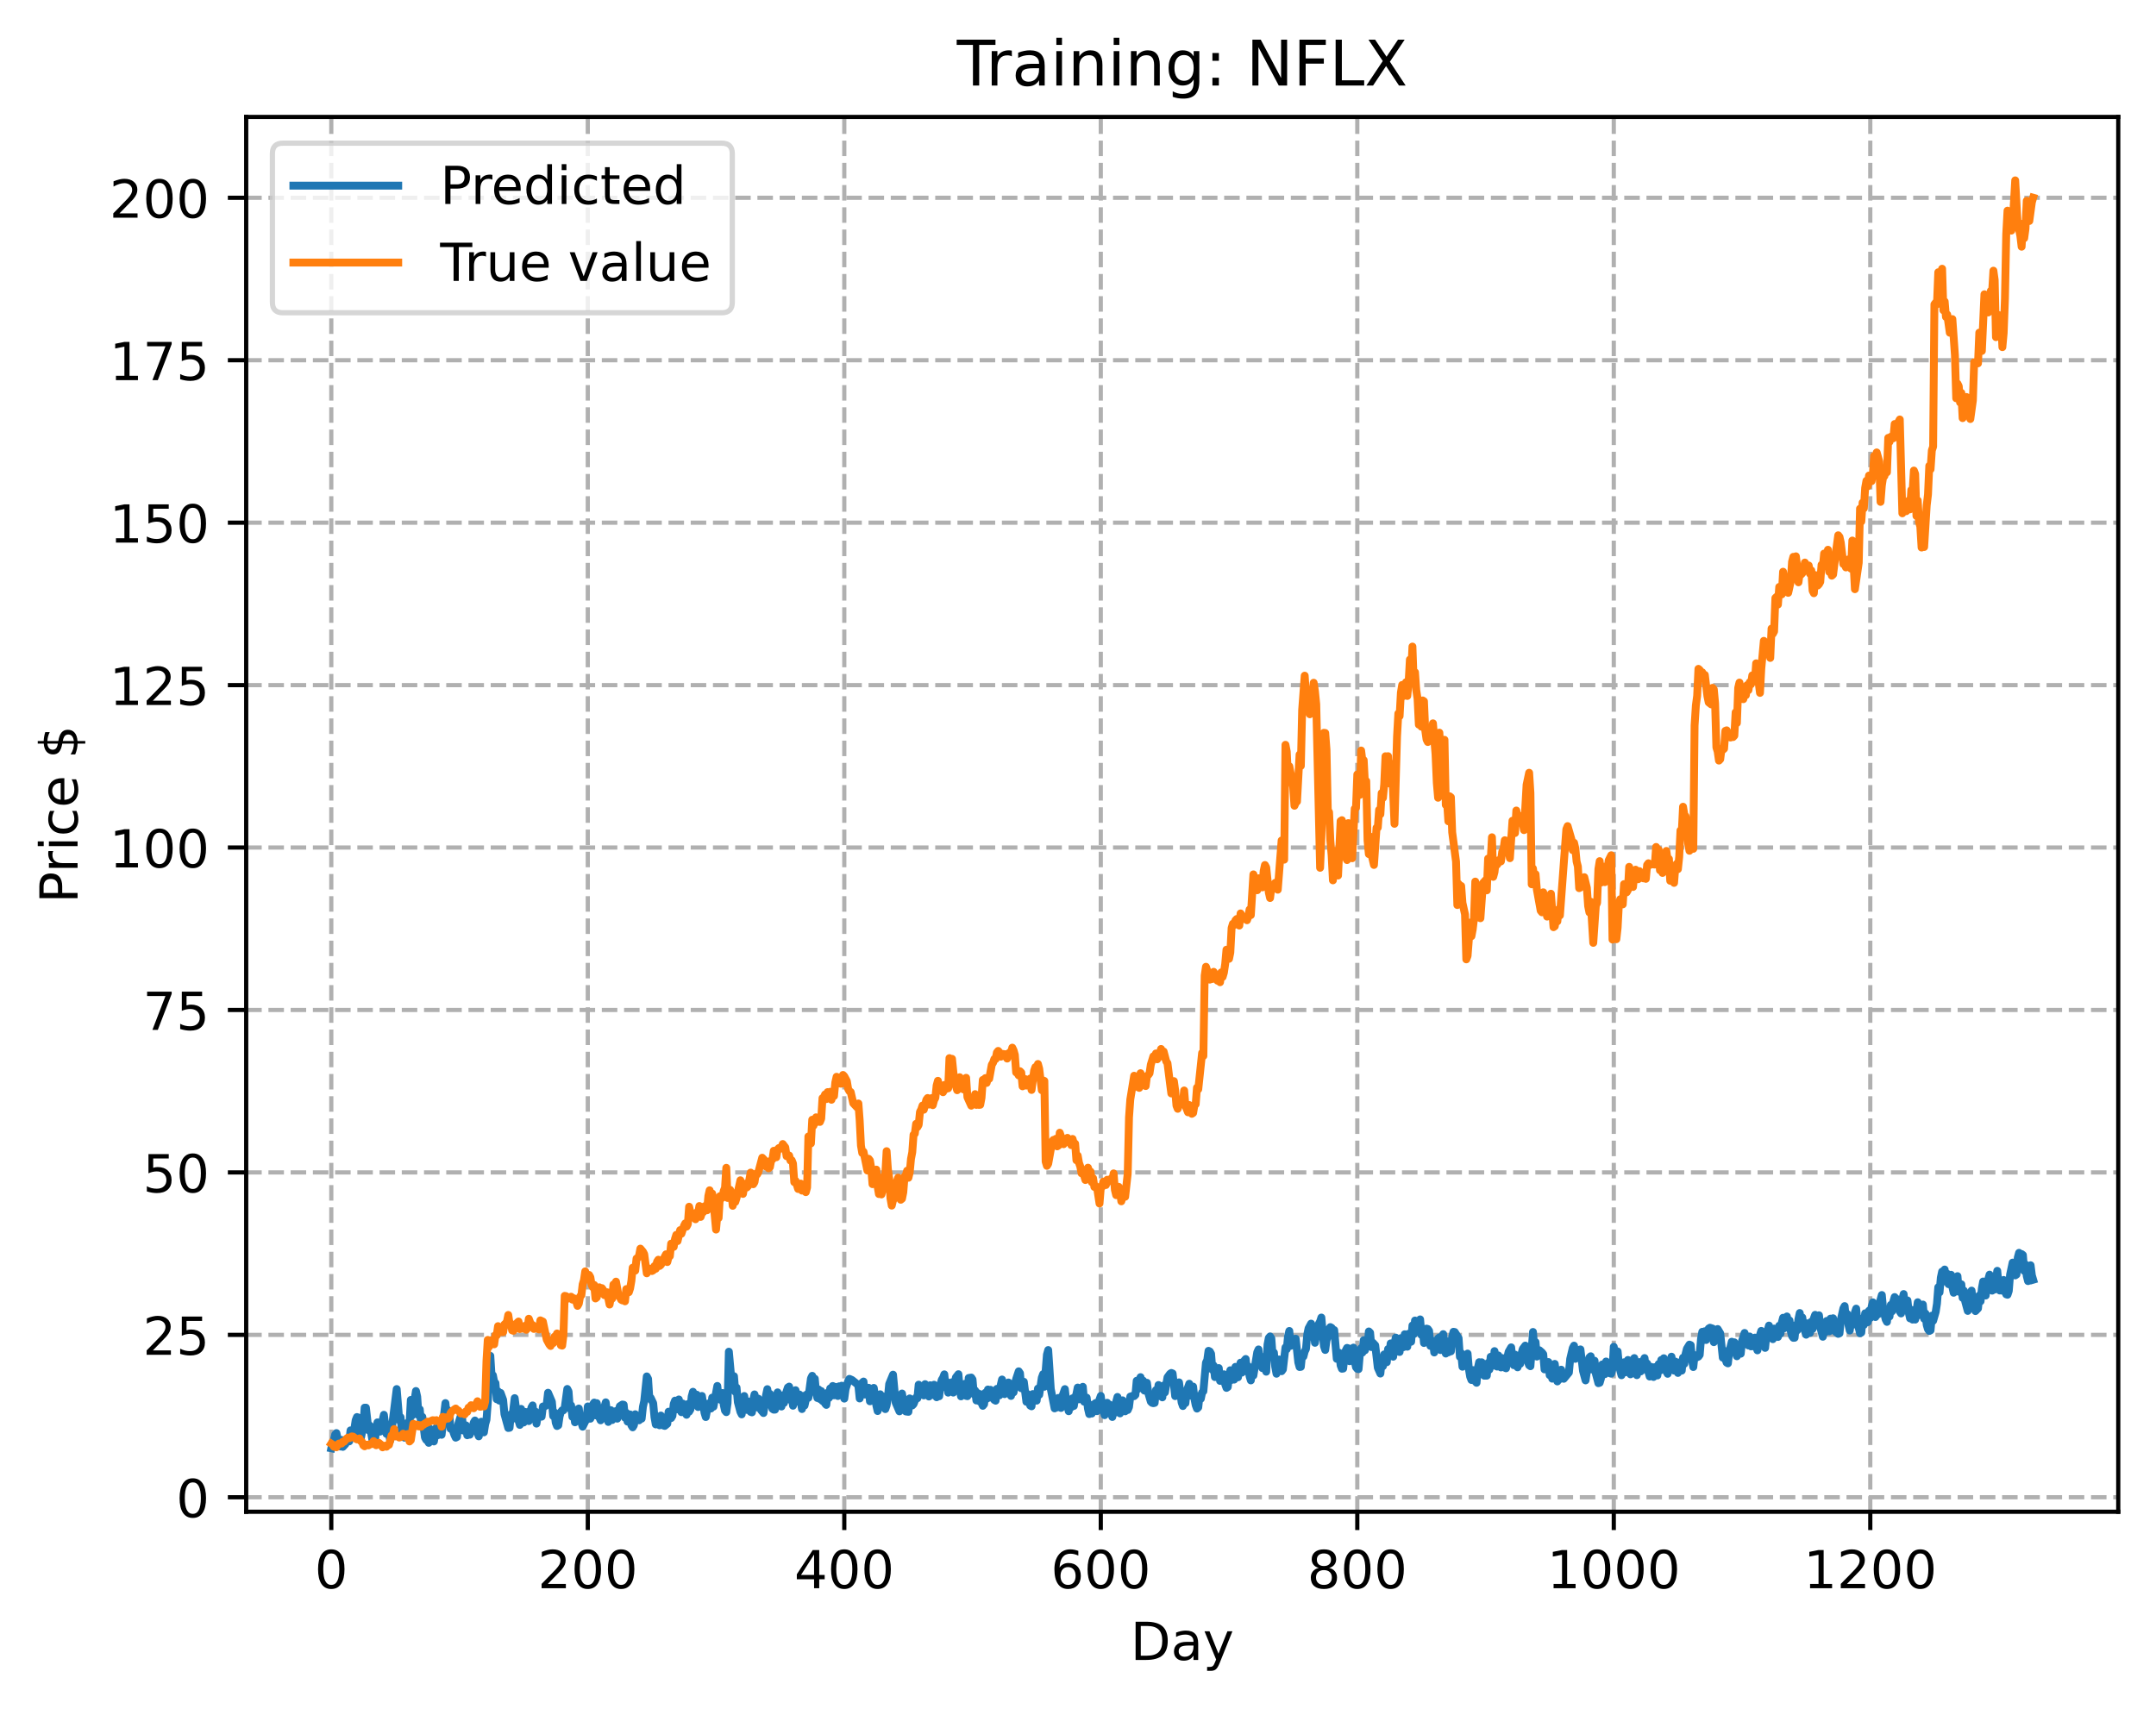 <?xml version="1.0" encoding="utf-8" standalone="no"?>
<!DOCTYPE svg PUBLIC "-//W3C//DTD SVG 1.1//EN"
  "http://www.w3.org/Graphics/SVG/1.1/DTD/svg11.dtd">
<!-- Created with matplotlib (https://matplotlib.org/) -->
<svg height="325.986pt" version="1.1" viewBox="0 0 411.286 325.986" width="411.286pt" xmlns="http://www.w3.org/2000/svg" xmlns:xlink="http://www.w3.org/1999/xlink">
 <defs>
  <style type="text/css">
*{stroke-linecap:butt;stroke-linejoin:round;}
  </style>
 </defs>
 <g id="figure_1">
  <g id="patch_1">
   <path d="M 0 325.986 
L 411.286 325.986 
L 411.286 0 
L 0 0 
z
" style="fill:#ffffff;"/>
  </g>
  <g id="axes_1">
   <g id="patch_2">
    <path d="M 46.966 288.43 
L 404.086 288.43 
L 404.086 22.318 
L 46.966 22.318 
z
" style="fill:#ffffff;"/>
   </g>
   <g id="matplotlib.axis_1">
    <g id="xtick_1">
     <g id="line2d_1">
      <path clip-path="url(#pab4726c708)" d="M 63.198 288.43 
L 63.198 22.318 
" style="fill:none;stroke:#b0b0b0;stroke-dasharray:2.96,1.28;stroke-dashoffset:0;stroke-width:0.8;"/>
     </g>
     <g id="line2d_2">
      <defs>
       <path d="M 0 0 
L 0 3.5 
" id="mafb193d8eb" style="stroke:#000000;stroke-width:0.8;"/>
      </defs>
      <g>
       <use style="stroke:#000000;stroke-width:0.8;" x="63.198" xlink:href="#mafb193d8eb" y="288.43"/>
      </g>
     </g>
     <g id="text_1">
      <!-- 0 -->
      <defs>
       <path d="M 31.781 66.406 
Q 24.172 66.406 20.328 58.906 
Q 16.5 51.422 16.5 36.375 
Q 16.5 21.391 20.328 13.891 
Q 24.172 6.391 31.781 6.391 
Q 39.453 6.391 43.281 13.891 
Q 47.125 21.391 47.125 36.375 
Q 47.125 51.422 43.281 58.906 
Q 39.453 66.406 31.781 66.406 
z
M 31.781 74.219 
Q 44.047 74.219 50.516 64.516 
Q 56.984 54.828 56.984 36.375 
Q 56.984 17.969 50.516 8.266 
Q 44.047 -1.422 31.781 -1.422 
Q 19.531 -1.422 13.062 8.266 
Q 6.594 17.969 6.594 36.375 
Q 6.594 54.828 13.062 64.516 
Q 19.531 74.219 31.781 74.219 
z
" id="DejaVuSans-48"/>
      </defs>
      <g transform="translate(60.017 303.029)scale(0.1 -0.1)">
       <use xlink:href="#DejaVuSans-48"/>
      </g>
     </g>
    </g>
    <g id="xtick_2">
     <g id="line2d_3">
      <path clip-path="url(#pab4726c708)" d="M 112.129 288.43 
L 112.129 22.318 
" style="fill:none;stroke:#b0b0b0;stroke-dasharray:2.96,1.28;stroke-dashoffset:0;stroke-width:0.8;"/>
     </g>
     <g id="line2d_4">
      <g>
       <use style="stroke:#000000;stroke-width:0.8;" x="112.129" xlink:href="#mafb193d8eb" y="288.43"/>
      </g>
     </g>
     <g id="text_2">
      <!-- 200 -->
      <defs>
       <path d="M 19.188 8.297 
L 53.609 8.297 
L 53.609 0 
L 7.328 0 
L 7.328 8.297 
Q 12.938 14.109 22.625 23.891 
Q 32.328 33.688 34.812 36.531 
Q 39.547 41.844 41.422 45.531 
Q 43.312 49.219 43.312 52.781 
Q 43.312 58.594 39.234 62.25 
Q 35.156 65.922 28.609 65.922 
Q 23.969 65.922 18.812 64.312 
Q 13.672 62.703 7.812 59.422 
L 7.812 69.391 
Q 13.766 71.781 18.938 73 
Q 24.125 74.219 28.422 74.219 
Q 39.75 74.219 46.484 68.547 
Q 53.219 62.891 53.219 53.422 
Q 53.219 48.922 51.531 44.891 
Q 49.859 40.875 45.406 35.406 
Q 44.188 33.984 37.641 27.219 
Q 31.109 20.453 19.188 8.297 
z
" id="DejaVuSans-50"/>
      </defs>
      <g transform="translate(102.585 303.029)scale(0.1 -0.1)">
       <use xlink:href="#DejaVuSans-50"/>
       <use x="63.623" xlink:href="#DejaVuSans-48"/>
       <use x="127.246" xlink:href="#DejaVuSans-48"/>
      </g>
     </g>
    </g>
    <g id="xtick_3">
     <g id="line2d_5">
      <path clip-path="url(#pab4726c708)" d="M 161.06 288.43 
L 161.06 22.318 
" style="fill:none;stroke:#b0b0b0;stroke-dasharray:2.96,1.28;stroke-dashoffset:0;stroke-width:0.8;"/>
     </g>
     <g id="line2d_6">
      <g>
       <use style="stroke:#000000;stroke-width:0.8;" x="161.06" xlink:href="#mafb193d8eb" y="288.43"/>
      </g>
     </g>
     <g id="text_3">
      <!-- 400 -->
      <defs>
       <path d="M 37.797 64.312 
L 12.891 25.391 
L 37.797 25.391 
z
M 35.203 72.906 
L 47.609 72.906 
L 47.609 25.391 
L 58.016 25.391 
L 58.016 17.188 
L 47.609 17.188 
L 47.609 0 
L 37.797 0 
L 37.797 17.188 
L 4.891 17.188 
L 4.891 26.703 
z
" id="DejaVuSans-52"/>
      </defs>
      <g transform="translate(151.516 303.029)scale(0.1 -0.1)">
       <use xlink:href="#DejaVuSans-52"/>
       <use x="63.623" xlink:href="#DejaVuSans-48"/>
       <use x="127.246" xlink:href="#DejaVuSans-48"/>
      </g>
     </g>
    </g>
    <g id="xtick_4">
     <g id="line2d_7">
      <path clip-path="url(#pab4726c708)" d="M 209.99 288.43 
L 209.99 22.318 
" style="fill:none;stroke:#b0b0b0;stroke-dasharray:2.96,1.28;stroke-dashoffset:0;stroke-width:0.8;"/>
     </g>
     <g id="line2d_8">
      <g>
       <use style="stroke:#000000;stroke-width:0.8;" x="209.99" xlink:href="#mafb193d8eb" y="288.43"/>
      </g>
     </g>
     <g id="text_4">
      <!-- 600 -->
      <defs>
       <path d="M 33.016 40.375 
Q 26.375 40.375 22.484 35.828 
Q 18.609 31.297 18.609 23.391 
Q 18.609 15.531 22.484 10.953 
Q 26.375 6.391 33.016 6.391 
Q 39.656 6.391 43.531 10.953 
Q 47.406 15.531 47.406 23.391 
Q 47.406 31.297 43.531 35.828 
Q 39.656 40.375 33.016 40.375 
z
M 52.594 71.297 
L 52.594 62.312 
Q 48.875 64.062 45.094 64.984 
Q 41.312 65.922 37.594 65.922 
Q 27.828 65.922 22.672 59.328 
Q 17.531 52.734 16.797 39.406 
Q 19.672 43.656 24.016 45.922 
Q 28.375 48.188 33.594 48.188 
Q 44.578 48.188 50.953 41.516 
Q 57.328 34.859 57.328 23.391 
Q 57.328 12.156 50.688 5.359 
Q 44.047 -1.422 33.016 -1.422 
Q 20.359 -1.422 13.672 8.266 
Q 6.984 17.969 6.984 36.375 
Q 6.984 53.656 15.188 63.938 
Q 23.391 74.219 37.203 74.219 
Q 40.922 74.219 44.703 73.484 
Q 48.484 72.75 52.594 71.297 
z
" id="DejaVuSans-54"/>
      </defs>
      <g transform="translate(200.446 303.029)scale(0.1 -0.1)">
       <use xlink:href="#DejaVuSans-54"/>
       <use x="63.623" xlink:href="#DejaVuSans-48"/>
       <use x="127.246" xlink:href="#DejaVuSans-48"/>
      </g>
     </g>
    </g>
    <g id="xtick_5">
     <g id="line2d_9">
      <path clip-path="url(#pab4726c708)" d="M 258.921 288.43 
L 258.921 22.318 
" style="fill:none;stroke:#b0b0b0;stroke-dasharray:2.96,1.28;stroke-dashoffset:0;stroke-width:0.8;"/>
     </g>
     <g id="line2d_10">
      <g>
       <use style="stroke:#000000;stroke-width:0.8;" x="258.921" xlink:href="#mafb193d8eb" y="288.43"/>
      </g>
     </g>
     <g id="text_5">
      <!-- 800 -->
      <defs>
       <path d="M 31.781 34.625 
Q 24.75 34.625 20.719 30.859 
Q 16.703 27.094 16.703 20.516 
Q 16.703 13.922 20.719 10.156 
Q 24.75 6.391 31.781 6.391 
Q 38.812 6.391 42.859 10.172 
Q 46.922 13.969 46.922 20.516 
Q 46.922 27.094 42.891 30.859 
Q 38.875 34.625 31.781 34.625 
z
M 21.922 38.812 
Q 15.578 40.375 12.031 44.719 
Q 8.5 49.078 8.5 55.328 
Q 8.5 64.062 14.719 69.141 
Q 20.953 74.219 31.781 74.219 
Q 42.672 74.219 48.875 69.141 
Q 55.078 64.062 55.078 55.328 
Q 55.078 49.078 51.531 44.719 
Q 48 40.375 41.703 38.812 
Q 48.828 37.156 52.797 32.312 
Q 56.781 27.484 56.781 20.516 
Q 56.781 9.906 50.312 4.234 
Q 43.844 -1.422 31.781 -1.422 
Q 19.734 -1.422 13.25 4.234 
Q 6.781 9.906 6.781 20.516 
Q 6.781 27.484 10.781 32.312 
Q 14.797 37.156 21.922 38.812 
z
M 18.312 54.391 
Q 18.312 48.734 21.844 45.562 
Q 25.391 42.391 31.781 42.391 
Q 38.141 42.391 41.719 45.562 
Q 45.312 48.734 45.312 54.391 
Q 45.312 60.062 41.719 63.234 
Q 38.141 66.406 31.781 66.406 
Q 25.391 66.406 21.844 63.234 
Q 18.312 60.062 18.312 54.391 
z
" id="DejaVuSans-56"/>
      </defs>
      <g transform="translate(249.377 303.029)scale(0.1 -0.1)">
       <use xlink:href="#DejaVuSans-56"/>
       <use x="63.623" xlink:href="#DejaVuSans-48"/>
       <use x="127.246" xlink:href="#DejaVuSans-48"/>
      </g>
     </g>
    </g>
    <g id="xtick_6">
     <g id="line2d_11">
      <path clip-path="url(#pab4726c708)" d="M 307.851 288.43 
L 307.851 22.318 
" style="fill:none;stroke:#b0b0b0;stroke-dasharray:2.96,1.28;stroke-dashoffset:0;stroke-width:0.8;"/>
     </g>
     <g id="line2d_12">
      <g>
       <use style="stroke:#000000;stroke-width:0.8;" x="307.851" xlink:href="#mafb193d8eb" y="288.43"/>
      </g>
     </g>
     <g id="text_6">
      <!-- 1000 -->
      <defs>
       <path d="M 12.406 8.297 
L 28.516 8.297 
L 28.516 63.922 
L 10.984 60.406 
L 10.984 69.391 
L 28.422 72.906 
L 38.281 72.906 
L 38.281 8.297 
L 54.391 8.297 
L 54.391 0 
L 12.406 0 
z
" id="DejaVuSans-49"/>
      </defs>
      <g transform="translate(295.126 303.029)scale(0.1 -0.1)">
       <use xlink:href="#DejaVuSans-49"/>
       <use x="63.623" xlink:href="#DejaVuSans-48"/>
       <use x="127.246" xlink:href="#DejaVuSans-48"/>
       <use x="190.869" xlink:href="#DejaVuSans-48"/>
      </g>
     </g>
    </g>
    <g id="xtick_7">
     <g id="line2d_13">
      <path clip-path="url(#pab4726c708)" d="M 356.782 288.43 
L 356.782 22.318 
" style="fill:none;stroke:#b0b0b0;stroke-dasharray:2.96,1.28;stroke-dashoffset:0;stroke-width:0.8;"/>
     </g>
     <g id="line2d_14">
      <g>
       <use style="stroke:#000000;stroke-width:0.8;" x="356.782" xlink:href="#mafb193d8eb" y="288.43"/>
      </g>
     </g>
     <g id="text_7">
      <!-- 1200 -->
      <g transform="translate(344.057 303.029)scale(0.1 -0.1)">
       <use xlink:href="#DejaVuSans-49"/>
       <use x="63.623" xlink:href="#DejaVuSans-50"/>
       <use x="127.246" xlink:href="#DejaVuSans-48"/>
       <use x="190.869" xlink:href="#DejaVuSans-48"/>
      </g>
     </g>
    </g>
    <g id="text_8">
     <!-- Day -->
     <defs>
      <path d="M 19.672 64.797 
L 19.672 8.109 
L 31.594 8.109 
Q 46.688 8.109 53.688 14.938 
Q 60.688 21.781 60.688 36.531 
Q 60.688 51.172 53.688 57.984 
Q 46.688 64.797 31.594 64.797 
z
M 9.812 72.906 
L 30.078 72.906 
Q 51.266 72.906 61.172 64.094 
Q 71.094 55.281 71.094 36.531 
Q 71.094 17.672 61.125 8.828 
Q 51.172 0 30.078 0 
L 9.812 0 
z
" id="DejaVuSans-68"/>
      <path d="M 34.281 27.484 
Q 23.391 27.484 19.188 25 
Q 14.984 22.516 14.984 16.5 
Q 14.984 11.719 18.141 8.906 
Q 21.297 6.109 26.703 6.109 
Q 34.188 6.109 38.703 11.406 
Q 43.219 16.703 43.219 25.484 
L 43.219 27.484 
z
M 52.203 31.203 
L 52.203 0 
L 43.219 0 
L 43.219 8.297 
Q 40.141 3.328 35.547 0.953 
Q 30.953 -1.422 24.312 -1.422 
Q 15.922 -1.422 10.953 3.297 
Q 6 8.016 6 15.922 
Q 6 25.141 12.172 29.828 
Q 18.359 34.516 30.609 34.516 
L 43.219 34.516 
L 43.219 35.406 
Q 43.219 41.609 39.141 45 
Q 35.062 48.391 27.688 48.391 
Q 23 48.391 18.547 47.266 
Q 14.109 46.141 10.016 43.891 
L 10.016 52.203 
Q 14.938 54.109 19.578 55.047 
Q 24.219 56 28.609 56 
Q 40.484 56 46.344 49.844 
Q 52.203 43.703 52.203 31.203 
z
" id="DejaVuSans-97"/>
      <path d="M 32.172 -5.078 
Q 28.375 -14.844 24.75 -17.812 
Q 21.141 -20.797 15.094 -20.797 
L 7.906 -20.797 
L 7.906 -13.281 
L 13.188 -13.281 
Q 16.891 -13.281 18.938 -11.516 
Q 21 -9.766 23.484 -3.219 
L 25.094 0.875 
L 2.984 54.688 
L 12.5 54.688 
L 29.594 11.922 
L 46.688 54.688 
L 56.203 54.688 
z
" id="DejaVuSans-121"/>
     </defs>
     <g transform="translate(215.652 316.707)scale(0.1 -0.1)">
      <use xlink:href="#DejaVuSans-68"/>
      <use x="77.002" xlink:href="#DejaVuSans-97"/>
      <use x="138.281" xlink:href="#DejaVuSans-121"/>
     </g>
    </g>
   </g>
   <g id="matplotlib.axis_2">
    <g id="ytick_1">
     <g id="line2d_15">
      <path clip-path="url(#pab4726c708)" d="M 46.966 285.673 
L 404.086 285.673 
" style="fill:none;stroke:#b0b0b0;stroke-dasharray:2.96,1.28;stroke-dashoffset:0;stroke-width:0.8;"/>
     </g>
     <g id="line2d_16">
      <defs>
       <path d="M 0 0 
L -3.5 0 
" id="m090e201742" style="stroke:#000000;stroke-width:0.8;"/>
      </defs>
      <g>
       <use style="stroke:#000000;stroke-width:0.8;" x="46.966" xlink:href="#m090e201742" y="285.673"/>
      </g>
     </g>
     <g id="text_9">
      <!-- 0 -->
      <g transform="translate(33.603 289.472)scale(0.1 -0.1)">
       <use xlink:href="#DejaVuSans-48"/>
      </g>
     </g>
    </g>
    <g id="ytick_2">
     <g id="line2d_17">
      <path clip-path="url(#pab4726c708)" d="M 46.966 254.681 
L 404.086 254.681 
" style="fill:none;stroke:#b0b0b0;stroke-dasharray:2.96,1.28;stroke-dashoffset:0;stroke-width:0.8;"/>
     </g>
     <g id="line2d_18">
      <g>
       <use style="stroke:#000000;stroke-width:0.8;" x="46.966" xlink:href="#m090e201742" y="254.681"/>
      </g>
     </g>
     <g id="text_10">
      <!-- 25 -->
      <defs>
       <path d="M 10.797 72.906 
L 49.516 72.906 
L 49.516 64.594 
L 19.828 64.594 
L 19.828 46.734 
Q 21.969 47.469 24.109 47.828 
Q 26.266 48.188 28.422 48.188 
Q 40.625 48.188 47.75 41.5 
Q 54.891 34.812 54.891 23.391 
Q 54.891 11.625 47.562 5.094 
Q 40.234 -1.422 26.906 -1.422 
Q 22.312 -1.422 17.547 -0.641 
Q 12.797 0.141 7.719 1.703 
L 7.719 11.625 
Q 12.109 9.234 16.797 8.062 
Q 21.484 6.891 26.703 6.891 
Q 35.156 6.891 40.078 11.328 
Q 45.016 15.766 45.016 23.391 
Q 45.016 31 40.078 35.438 
Q 35.156 39.891 26.703 39.891 
Q 22.75 39.891 18.812 39.016 
Q 14.891 38.141 10.797 36.281 
z
" id="DejaVuSans-53"/>
      </defs>
      <g transform="translate(27.241 258.48)scale(0.1 -0.1)">
       <use xlink:href="#DejaVuSans-50"/>
       <use x="63.623" xlink:href="#DejaVuSans-53"/>
      </g>
     </g>
    </g>
    <g id="ytick_3">
     <g id="line2d_19">
      <path clip-path="url(#pab4726c708)" d="M 46.966 223.689 
L 404.086 223.689 
" style="fill:none;stroke:#b0b0b0;stroke-dasharray:2.96,1.28;stroke-dashoffset:0;stroke-width:0.8;"/>
     </g>
     <g id="line2d_20">
      <g>
       <use style="stroke:#000000;stroke-width:0.8;" x="46.966" xlink:href="#m090e201742" y="223.689"/>
      </g>
     </g>
     <g id="text_11">
      <!-- 50 -->
      <g transform="translate(27.241 227.488)scale(0.1 -0.1)">
       <use xlink:href="#DejaVuSans-53"/>
       <use x="63.623" xlink:href="#DejaVuSans-48"/>
      </g>
     </g>
    </g>
    <g id="ytick_4">
     <g id="line2d_21">
      <path clip-path="url(#pab4726c708)" d="M 46.966 192.697 
L 404.086 192.697 
" style="fill:none;stroke:#b0b0b0;stroke-dasharray:2.96,1.28;stroke-dashoffset:0;stroke-width:0.8;"/>
     </g>
     <g id="line2d_22">
      <g>
       <use style="stroke:#000000;stroke-width:0.8;" x="46.966" xlink:href="#m090e201742" y="192.697"/>
      </g>
     </g>
     <g id="text_12">
      <!-- 75 -->
      <defs>
       <path d="M 8.203 72.906 
L 55.078 72.906 
L 55.078 68.703 
L 28.609 0 
L 18.312 0 
L 43.219 64.594 
L 8.203 64.594 
z
" id="DejaVuSans-55"/>
      </defs>
      <g transform="translate(27.241 196.496)scale(0.1 -0.1)">
       <use xlink:href="#DejaVuSans-55"/>
       <use x="63.623" xlink:href="#DejaVuSans-53"/>
      </g>
     </g>
    </g>
    <g id="ytick_5">
     <g id="line2d_23">
      <path clip-path="url(#pab4726c708)" d="M 46.966 161.705 
L 404.086 161.705 
" style="fill:none;stroke:#b0b0b0;stroke-dasharray:2.96,1.28;stroke-dashoffset:0;stroke-width:0.8;"/>
     </g>
     <g id="line2d_24">
      <g>
       <use style="stroke:#000000;stroke-width:0.8;" x="46.966" xlink:href="#m090e201742" y="161.705"/>
      </g>
     </g>
     <g id="text_13">
      <!-- 100 -->
      <g transform="translate(20.878 165.504)scale(0.1 -0.1)">
       <use xlink:href="#DejaVuSans-49"/>
       <use x="63.623" xlink:href="#DejaVuSans-48"/>
       <use x="127.246" xlink:href="#DejaVuSans-48"/>
      </g>
     </g>
    </g>
    <g id="ytick_6">
     <g id="line2d_25">
      <path clip-path="url(#pab4726c708)" d="M 46.966 130.713 
L 404.086 130.713 
" style="fill:none;stroke:#b0b0b0;stroke-dasharray:2.96,1.28;stroke-dashoffset:0;stroke-width:0.8;"/>
     </g>
     <g id="line2d_26">
      <g>
       <use style="stroke:#000000;stroke-width:0.8;" x="46.966" xlink:href="#m090e201742" y="130.713"/>
      </g>
     </g>
     <g id="text_14">
      <!-- 125 -->
      <g transform="translate(20.878 134.512)scale(0.1 -0.1)">
       <use xlink:href="#DejaVuSans-49"/>
       <use x="63.623" xlink:href="#DejaVuSans-50"/>
       <use x="127.246" xlink:href="#DejaVuSans-53"/>
      </g>
     </g>
    </g>
    <g id="ytick_7">
     <g id="line2d_27">
      <path clip-path="url(#pab4726c708)" d="M 46.966 99.721 
L 404.086 99.721 
" style="fill:none;stroke:#b0b0b0;stroke-dasharray:2.96,1.28;stroke-dashoffset:0;stroke-width:0.8;"/>
     </g>
     <g id="line2d_28">
      <g>
       <use style="stroke:#000000;stroke-width:0.8;" x="46.966" xlink:href="#m090e201742" y="99.721"/>
      </g>
     </g>
     <g id="text_15">
      <!-- 150 -->
      <g transform="translate(20.878 103.52)scale(0.1 -0.1)">
       <use xlink:href="#DejaVuSans-49"/>
       <use x="63.623" xlink:href="#DejaVuSans-53"/>
       <use x="127.246" xlink:href="#DejaVuSans-48"/>
      </g>
     </g>
    </g>
    <g id="ytick_8">
     <g id="line2d_29">
      <path clip-path="url(#pab4726c708)" d="M 46.966 68.729 
L 404.086 68.729 
" style="fill:none;stroke:#b0b0b0;stroke-dasharray:2.96,1.28;stroke-dashoffset:0;stroke-width:0.8;"/>
     </g>
     <g id="line2d_30">
      <g>
       <use style="stroke:#000000;stroke-width:0.8;" x="46.966" xlink:href="#m090e201742" y="68.729"/>
      </g>
     </g>
     <g id="text_16">
      <!-- 175 -->
      <g transform="translate(20.878 72.528)scale(0.1 -0.1)">
       <use xlink:href="#DejaVuSans-49"/>
       <use x="63.623" xlink:href="#DejaVuSans-55"/>
       <use x="127.246" xlink:href="#DejaVuSans-53"/>
      </g>
     </g>
    </g>
    <g id="ytick_9">
     <g id="line2d_31">
      <path clip-path="url(#pab4726c708)" d="M 46.966 37.736 
L 404.086 37.736 
" style="fill:none;stroke:#b0b0b0;stroke-dasharray:2.96,1.28;stroke-dashoffset:0;stroke-width:0.8;"/>
     </g>
     <g id="line2d_32">
      <g>
       <use style="stroke:#000000;stroke-width:0.8;" x="46.966" xlink:href="#m090e201742" y="37.736"/>
      </g>
     </g>
     <g id="text_17">
      <!-- 200 -->
      <g transform="translate(20.878 41.536)scale(0.1 -0.1)">
       <use xlink:href="#DejaVuSans-50"/>
       <use x="63.623" xlink:href="#DejaVuSans-48"/>
       <use x="127.246" xlink:href="#DejaVuSans-48"/>
      </g>
     </g>
    </g>
    <g id="text_18">
     <!-- Price $ -->
     <defs>
      <path d="M 19.672 64.797 
L 19.672 37.406 
L 32.078 37.406 
Q 38.969 37.406 42.719 40.969 
Q 46.484 44.531 46.484 51.125 
Q 46.484 57.672 42.719 61.234 
Q 38.969 64.797 32.078 64.797 
z
M 9.812 72.906 
L 32.078 72.906 
Q 44.344 72.906 50.609 67.359 
Q 56.891 61.812 56.891 51.125 
Q 56.891 40.328 50.609 34.812 
Q 44.344 29.297 32.078 29.297 
L 19.672 29.297 
L 19.672 0 
L 9.812 0 
z
" id="DejaVuSans-80"/>
      <path d="M 41.109 46.297 
Q 39.594 47.172 37.812 47.578 
Q 36.031 48 33.891 48 
Q 26.266 48 22.188 43.047 
Q 18.109 38.094 18.109 28.812 
L 18.109 0 
L 9.078 0 
L 9.078 54.688 
L 18.109 54.688 
L 18.109 46.188 
Q 20.953 51.172 25.484 53.578 
Q 30.031 56 36.531 56 
Q 37.453 56 38.578 55.875 
Q 39.703 55.766 41.062 55.516 
z
" id="DejaVuSans-114"/>
      <path d="M 9.422 54.688 
L 18.406 54.688 
L 18.406 0 
L 9.422 0 
z
M 9.422 75.984 
L 18.406 75.984 
L 18.406 64.594 
L 9.422 64.594 
z
" id="DejaVuSans-105"/>
      <path d="M 48.781 52.594 
L 48.781 44.188 
Q 44.969 46.297 41.141 47.344 
Q 37.312 48.391 33.406 48.391 
Q 24.656 48.391 19.812 42.844 
Q 14.984 37.312 14.984 27.297 
Q 14.984 17.281 19.812 11.734 
Q 24.656 6.203 33.406 6.203 
Q 37.312 6.203 41.141 7.25 
Q 44.969 8.297 48.781 10.406 
L 48.781 2.094 
Q 45.016 0.344 40.984 -0.531 
Q 36.969 -1.422 32.422 -1.422 
Q 20.062 -1.422 12.781 6.344 
Q 5.516 14.109 5.516 27.297 
Q 5.516 40.672 12.859 48.328 
Q 20.219 56 33.016 56 
Q 37.156 56 41.109 55.141 
Q 45.062 54.297 48.781 52.594 
z
" id="DejaVuSans-99"/>
      <path d="M 56.203 29.594 
L 56.203 25.203 
L 14.891 25.203 
Q 15.484 15.922 20.484 11.062 
Q 25.484 6.203 34.422 6.203 
Q 39.594 6.203 44.453 7.469 
Q 49.312 8.734 54.109 11.281 
L 54.109 2.781 
Q 49.266 0.734 44.188 -0.344 
Q 39.109 -1.422 33.891 -1.422 
Q 20.797 -1.422 13.156 6.188 
Q 5.516 13.812 5.516 26.812 
Q 5.516 40.234 12.766 48.109 
Q 20.016 56 32.328 56 
Q 43.359 56 49.781 48.891 
Q 56.203 41.797 56.203 29.594 
z
M 47.219 32.234 
Q 47.125 39.594 43.094 43.984 
Q 39.062 48.391 32.422 48.391 
Q 24.906 48.391 20.391 44.141 
Q 15.875 39.891 15.188 32.172 
z
" id="DejaVuSans-101"/>
      <path id="DejaVuSans-32"/>
      <path d="M 33.797 -14.703 
L 28.906 -14.703 
L 28.859 0 
Q 23.734 0.094 18.609 1.188 
Q 13.484 2.297 8.297 4.5 
L 8.297 13.281 
Q 13.281 10.156 18.375 8.562 
Q 23.484 6.984 28.906 6.938 
L 28.906 29.203 
Q 18.109 30.953 13.203 35.156 
Q 8.297 39.359 8.297 46.688 
Q 8.297 54.641 13.625 59.219 
Q 18.953 63.812 28.906 64.5 
L 28.906 75.984 
L 33.797 75.984 
L 33.797 64.656 
Q 38.328 64.453 42.578 63.688 
Q 46.828 62.938 50.875 61.625 
L 50.875 53.078 
Q 46.828 55.125 42.547 56.25 
Q 38.281 57.375 33.797 57.562 
L 33.797 36.719 
Q 44.875 35.016 50.094 30.609 
Q 55.328 26.219 55.328 18.609 
Q 55.328 10.359 49.781 5.594 
Q 44.234 0.828 33.797 0.094 
z
M 28.906 37.594 
L 28.906 57.625 
Q 23.25 56.984 20.266 54.391 
Q 17.281 51.812 17.281 47.516 
Q 17.281 43.312 20.031 40.969 
Q 22.797 38.625 28.906 37.594 
z
M 33.797 28.219 
L 33.797 7.078 
Q 39.984 7.906 43.141 10.594 
Q 46.297 13.281 46.297 17.672 
Q 46.297 21.969 43.281 24.5 
Q 40.281 27.047 33.797 28.219 
z
" id="DejaVuSans-36"/>
     </defs>
     <g transform="translate(14.798 172.342)rotate(-90)scale(0.1 -0.1)">
      <use xlink:href="#DejaVuSans-80"/>
      <use x="58.553" xlink:href="#DejaVuSans-114"/>
      <use x="99.666" xlink:href="#DejaVuSans-105"/>
      <use x="127.449" xlink:href="#DejaVuSans-99"/>
      <use x="182.43" xlink:href="#DejaVuSans-101"/>
      <use x="243.953" xlink:href="#DejaVuSans-32"/>
      <use x="275.74" xlink:href="#DejaVuSans-36"/>
     </g>
    </g>
   </g>
   <g id="line2d_33">
    <path clip-path="url(#pab4726c708)" d="M 63.198 276.334 
L 63.443 275.117 
L 63.688 274.787 
L 63.932 273.711 
L 64.177 273.422 
L 64.666 275.584 
L 64.911 275.991 
L 65.156 274.731 
L 65.4 276.054 
L 65.89 275.531 
L 66.134 274.556 
L 66.379 274.536 
L 66.623 275.007 
L 66.868 272.905 
L 67.113 273.814 
L 67.357 274.165 
L 67.847 270.978 
L 68.091 270.365 
L 68.336 270.452 
L 68.825 274.496 
L 69.315 272.012 
L 69.559 268.576 
L 69.804 268.574 
L 70.293 272.875 
L 70.538 271.983 
L 71.027 274.679 
L 71.272 275.235 
L 71.517 275.082 
L 71.761 272.549 
L 72.006 271.379 
L 72.251 272.708 
L 72.495 273.145 
L 72.74 271.469 
L 72.984 271.015 
L 73.229 269.932 
L 73.718 273.57 
L 73.963 272.697 
L 74.452 274.837 
L 75.676 265.024 
L 76.165 270.987 
L 76.41 270.391 
L 76.654 272.906 
L 77.144 274.295 
L 77.388 272.313 
L 77.633 271.522 
L 77.878 272.362 
L 78.122 271.692 
L 78.367 267.097 
L 78.611 270.066 
L 79.345 265.396 
L 79.59 266.492 
L 79.835 270.015 
L 80.079 268.895 
L 80.324 271.565 
L 80.569 270.326 
L 81.058 274.247 
L 81.303 274.71 
L 81.547 274.886 
L 81.792 275.292 
L 82.037 272.61 
L 82.526 274.425 
L 82.771 275.022 
L 83.26 272.356 
L 83.505 273.835 
L 83.749 272.393 
L 83.994 271.923 
L 84.239 273.751 
L 84.972 267.7 
L 85.217 270.06 
L 85.462 269.051 
L 85.706 269.774 
L 85.951 272.598 
L 86.196 272.366 
L 86.685 273.78 
L 86.93 274.299 
L 87.174 274.171 
L 87.419 271.727 
L 87.908 270.103 
L 88.153 270.563 
L 88.398 272.948 
L 88.642 272.054 
L 88.887 271.951 
L 89.132 273.836 
L 89.376 272.551 
L 89.621 273.737 
L 89.866 272.499 
L 90.11 272.816 
L 90.355 271.437 
L 90.599 271.025 
L 90.844 272.756 
L 91.333 274.049 
L 91.823 271.255 
L 92.067 273.21 
L 92.312 273.289 
L 92.557 271.718 
L 92.801 270.879 
L 93.046 267.666 
L 93.535 258.682 
L 93.78 262.649 
L 94.025 262.382 
L 94.269 263.622 
L 94.514 263.88 
L 94.759 266.97 
L 95.003 265.454 
L 95.248 267.227 
L 95.493 265.756 
L 95.982 267.098 
L 96.227 269.792 
L 96.96 272.452 
L 97.205 272.415 
L 97.45 269.846 
L 97.694 270.775 
L 98.184 266.755 
L 98.673 270.601 
L 98.918 271.073 
L 99.162 271.866 
L 99.407 268.809 
L 99.896 271.408 
L 100.141 269.383 
L 100.386 270.977 
L 100.63 269.409 
L 100.875 271.134 
L 101.12 270.38 
L 101.364 268.571 
L 101.609 268.144 
L 101.854 270.49 
L 102.098 269.288 
L 102.343 271.62 
L 102.587 270.196 
L 103.077 269.531 
L 103.321 270.293 
L 103.566 268.351 
L 104.055 268.253 
L 104.3 267.873 
L 104.545 265.726 
L 105.279 267.443 
L 105.523 270.166 
L 105.768 269.478 
L 106.013 271.441 
L 106.257 272.077 
L 106.502 271.936 
L 106.747 270.244 
L 106.991 269.404 
L 107.236 269.083 
L 107.481 269.08 
L 107.725 268.598 
L 108.215 265.005 
L 108.459 265.469 
L 108.704 268.742 
L 108.948 268.141 
L 109.193 270.322 
L 109.438 269.328 
L 109.682 271.368 
L 110.172 268.909 
L 110.416 268.734 
L 110.661 271.028 
L 110.906 271.376 
L 111.15 272.203 
L 111.884 270.693 
L 112.129 268.337 
L 112.618 270.683 
L 113.108 267.966 
L 113.352 267.604 
L 113.597 270.043 
L 113.842 267.714 
L 114.331 270.435 
L 114.575 270.99 
L 114.82 269.247 
L 115.065 270.625 
L 115.309 268.392 
L 115.554 267.557 
L 116.043 271.297 
L 116.533 269.053 
L 116.777 270.938 
L 117.022 269.822 
L 117.267 270.568 
L 117.511 269.218 
L 117.756 270.674 
L 118.001 269.109 
L 118.245 268.294 
L 118.735 267.976 
L 118.979 268.018 
L 119.224 270.502 
L 119.469 269.551 
L 119.713 271.235 
L 119.958 270.025 
L 120.203 269.865 
L 120.447 271.938 
L 120.692 272.326 
L 120.936 271.912 
L 121.181 269.83 
L 121.426 270.905 
L 121.67 270.691 
L 121.915 270.989 
L 122.16 270.477 
L 122.404 270.678 
L 122.649 268.402 
L 122.894 267.301 
L 123.383 262.611 
L 123.628 263.071 
L 123.872 266.862 
L 124.117 266.69 
L 124.606 267.724 
L 124.851 270.39 
L 125.096 271.774 
L 125.34 270.4 
L 125.585 271.532 
L 125.83 271.937 
L 126.074 270.075 
L 126.319 271.364 
L 126.563 271.98 
L 126.808 272.057 
L 127.297 271.649 
L 127.542 269.34 
L 127.787 270.175 
L 128.031 270.562 
L 128.276 270.144 
L 128.521 267.872 
L 128.765 267.232 
L 129.01 268.718 
L 129.255 268.896 
L 129.499 267.008 
L 129.744 268.721 
L 129.989 269.439 
L 130.233 267.784 
L 130.478 269.147 
L 130.967 269.934 
L 131.212 267.887 
L 131.457 269.348 
L 131.701 268.925 
L 131.946 266.439 
L 132.191 265.542 
L 132.435 267.805 
L 132.68 266.62 
L 132.924 266.101 
L 133.169 268.455 
L 133.414 267.158 
L 133.658 268.372 
L 133.903 266.341 
L 134.392 269.559 
L 134.637 270.365 
L 135.126 267.784 
L 135.371 268.656 
L 135.616 268.744 
L 135.86 266.662 
L 136.105 268.389 
L 136.839 264.427 
L 137.084 266.739 
L 137.328 265.983 
L 137.573 267.142 
L 137.818 265.774 
L 138.062 268.029 
L 138.307 269.138 
L 138.551 269.433 
L 138.796 267.685 
L 139.041 257.892 
L 139.53 263.266 
L 139.775 262.758 
L 140.019 262.571 
L 140.264 265.548 
L 140.509 264.745 
L 140.753 267.52 
L 141.243 269.365 
L 141.487 269.857 
L 141.732 267.539 
L 141.977 266.349 
L 142.221 268.138 
L 142.466 269.001 
L 142.711 267.392 
L 142.955 269.064 
L 143.2 269.387 
L 143.445 269.471 
L 143.689 267.121 
L 143.934 266.039 
L 144.423 268.53 
L 144.668 266.856 
L 144.912 268.396 
L 145.157 269.015 
L 145.646 269.599 
L 146.136 266.184 
L 146.38 265.042 
L 146.625 267.109 
L 146.87 265.941 
L 147.114 267.897 
L 147.359 268.799 
L 147.604 268.957 
L 147.848 268.949 
L 148.093 266.677 
L 148.338 265.656 
L 148.582 267.183 
L 149.072 268.361 
L 149.316 266.207 
L 149.561 267.677 
L 150.05 265.457 
L 150.295 264.724 
L 150.539 264.555 
L 150.784 267.116 
L 151.029 266.159 
L 151.273 268.206 
L 151.763 265.24 
L 152.007 267.412 
L 152.252 266.386 
L 152.497 266.059 
L 152.986 268.837 
L 153.231 266.33 
L 153.475 268.176 
L 153.965 265.995 
L 154.209 266.695 
L 154.699 262.996 
L 154.943 262.497 
L 155.188 264.373 
L 155.433 263.051 
L 155.677 265.669 
L 155.922 266.733 
L 156.166 265.105 
L 156.411 266.93 
L 156.656 265.402 
L 156.9 267.29 
L 157.145 267.234 
L 157.39 267.778 
L 157.634 268.049 
L 157.879 265.722 
L 158.124 266.73 
L 158.368 264.907 
L 158.613 266.294 
L 158.858 264.44 
L 159.102 266.222 
L 159.347 264.607 
L 159.592 265.776 
L 159.836 266.348 
L 160.081 264.497 
L 160.326 266.2 
L 160.57 264.382 
L 160.815 266.06 
L 161.06 266.849 
L 161.304 265.038 
L 161.794 263.509 
L 162.038 263.077 
L 162.527 263.293 
L 163.506 264.078 
L 163.751 264.442 
L 163.995 266.825 
L 164.485 263.801 
L 164.729 263.589 
L 164.974 266.077 
L 165.219 265.005 
L 165.463 264.791 
L 165.708 264.78 
L 165.953 267.36 
L 166.197 266.159 
L 166.442 265.708 
L 166.687 264.801 
L 167.176 268.161 
L 167.421 269.221 
L 167.91 266.017 
L 168.154 268.209 
L 168.399 266.414 
L 168.644 268.573 
L 168.888 268.85 
L 169.133 268.146 
L 169.378 266.626 
L 169.622 264.062 
L 170.356 262.277 
L 170.846 267.574 
L 171.58 269.282 
L 171.824 267.023 
L 172.069 265.874 
L 172.558 268.856 
L 172.803 269.303 
L 173.292 269.37 
L 173.537 266.808 
L 173.782 268.058 
L 174.026 268.156 
L 174.271 267.898 
L 174.76 266.638 
L 175.005 266.787 
L 175.249 264.187 
L 175.494 265.668 
L 175.739 266.1 
L 175.983 265.962 
L 176.228 266.234 
L 176.473 264.086 
L 176.717 265.604 
L 177.207 266.447 
L 177.451 264.293 
L 177.941 266.156 
L 178.185 264.199 
L 178.43 265.812 
L 178.675 266.587 
L 178.919 266.26 
L 179.164 266.401 
L 179.409 264.132 
L 179.653 263.258 
L 179.898 262.87 
L 180.142 262.217 
L 180.387 264.706 
L 180.632 263.661 
L 180.876 265.712 
L 181.121 264.595 
L 181.366 265.32 
L 181.61 263.722 
L 181.855 265.701 
L 182.344 262.811 
L 182.834 262.187 
L 183.078 264.981 
L 183.323 266.419 
L 183.568 265.12 
L 184.057 264.027 
L 184.302 266.322 
L 184.546 266.382 
L 184.791 262.912 
L 185.28 262.829 
L 185.525 263.204 
L 185.77 266.003 
L 186.014 265.297 
L 186.259 267.205 
L 186.503 265.793 
L 186.748 267.32 
L 186.993 265.999 
L 187.237 267.674 
L 187.482 268.222 
L 187.727 267.92 
L 187.971 265.73 
L 188.216 266.889 
L 188.461 265.109 
L 188.705 266.671 
L 188.95 265.165 
L 189.439 266.695 
L 189.684 267.111 
L 189.929 267.244 
L 190.173 264.987 
L 190.418 266.007 
L 190.663 266.222 
L 190.907 264.229 
L 191.152 263.203 
L 191.397 265.145 
L 191.641 265.994 
L 191.886 264.312 
L 192.13 265.449 
L 192.375 263.771 
L 192.864 266.337 
L 193.109 264.021 
L 193.354 265.651 
L 193.843 263.119 
L 194.332 261.639 
L 194.577 261.999 
L 194.822 264.871 
L 195.311 263.634 
L 195.8 267.458 
L 196.045 265.991 
L 196.29 267.501 
L 196.534 268.184 
L 196.779 268.318 
L 197.024 265.975 
L 197.268 266.887 
L 197.513 267.153 
L 197.758 267.237 
L 198.002 264.931 
L 198.247 266.12 
L 198.736 262.863 
L 198.981 262.184 
L 199.225 264.588 
L 199.715 258.455 
L 199.959 257.579 
L 200.449 264.991 
L 201.183 268.712 
L 201.427 266.877 
L 201.672 268.53 
L 201.917 266.713 
L 202.161 268.39 
L 202.406 268.627 
L 202.651 266.438 
L 203.14 265.036 
L 203.385 267.323 
L 203.874 269.259 
L 204.118 267.13 
L 204.363 268.489 
L 204.608 266.783 
L 204.852 268.249 
L 205.097 266.643 
L 205.342 265.973 
L 205.586 264.737 
L 205.831 266.982 
L 206.076 265.713 
L 206.565 264.593 
L 206.81 267.439 
L 207.054 266.914 
L 207.299 266.662 
L 207.544 268.752 
L 207.788 269.795 
L 208.033 268.224 
L 208.278 269.697 
L 208.522 267.985 
L 208.767 269.254 
L 209.012 267.688 
L 209.256 269.245 
L 209.501 267.717 
L 209.99 266.328 
L 210.235 268.314 
L 210.724 270.009 
L 210.969 268.45 
L 211.213 267.645 
L 211.458 269.498 
L 211.703 268.004 
L 211.947 269.583 
L 212.192 270.353 
L 212.437 268.546 
L 212.681 269.559 
L 212.926 267.44 
L 213.171 266.526 
L 213.66 269.668 
L 214.149 267.175 
L 214.394 268.659 
L 214.639 269.272 
L 214.883 267.815 
L 215.128 269.024 
L 215.373 268.455 
L 215.617 266.463 
L 216.106 266.299 
L 216.351 266.378 
L 216.596 266.137 
L 216.84 263.435 
L 217.085 265.022 
L 217.33 263.339 
L 217.574 262.75 
L 217.819 264.8 
L 218.064 263.416 
L 218.308 265.316 
L 218.553 264.139 
L 218.798 263.825 
L 219.042 265.754 
L 219.532 267.425 
L 219.776 267.656 
L 220.021 267.725 
L 220.266 267.663 
L 220.51 265.224 
L 220.755 266.237 
L 221 264.252 
L 221.244 265.799 
L 221.489 266.428 
L 221.734 266.608 
L 221.978 264.354 
L 222.223 265.668 
L 222.712 262.785 
L 223.201 262.116 
L 223.446 261.949 
L 223.691 262.05 
L 224.18 266.371 
L 224.669 264.06 
L 224.914 263.745 
L 225.403 267.558 
L 225.648 268.265 
L 225.893 266.714 
L 226.137 267.721 
L 226.382 265.394 
L 226.871 264.01 
L 227.116 266.269 
L 227.361 265.031 
L 227.605 264.549 
L 227.85 266.856 
L 228.094 268.092 
L 228.339 268.752 
L 228.584 268.52 
L 228.828 266.307 
L 229.073 266.883 
L 229.318 265.684 
L 229.562 265.445 
L 230.052 259.983 
L 230.296 259.514 
L 230.541 257.732 
L 230.786 257.85 
L 231.03 258.29 
L 231.275 261.352 
L 231.52 260.536 
L 231.764 262.743 
L 232.009 261.657 
L 232.498 261.017 
L 232.743 263.467 
L 232.988 262.471 
L 233.232 263.493 
L 233.477 262.207 
L 233.722 264.119 
L 233.966 264.803 
L 234.211 264.64 
L 234.455 262.554 
L 234.7 261.434 
L 234.945 263.287 
L 235.189 262.776 
L 235.434 263.22 
L 235.679 260.787 
L 235.923 262.271 
L 236.168 262.779 
L 236.413 260.959 
L 236.657 259.985 
L 236.902 261.891 
L 237.391 259.575 
L 237.636 259.287 
L 237.881 261.687 
L 238.125 260.667 
L 238.37 262.569 
L 238.615 263.378 
L 238.859 261.487 
L 239.104 262.439 
L 239.838 257.988 
L 240.082 257.462 
L 240.327 259.855 
L 240.572 258.81 
L 240.816 261.035 
L 241.061 259.161 
L 241.306 260.994 
L 241.55 261.714 
L 241.795 256.559 
L 242.04 255.264 
L 242.284 254.983 
L 242.529 255.376 
L 242.774 258.743 
L 243.018 258.07 
L 243.263 260.774 
L 243.508 262.101 
L 243.752 260.031 
L 243.997 259.378 
L 244.242 261.231 
L 244.486 261.617 
L 244.731 261.275 
L 245.22 257.084 
L 245.465 257.427 
L 245.709 254.937 
L 245.954 253.936 
L 246.199 256.788 
L 246.443 255.673 
L 246.688 255.499 
L 247.177 255.417 
L 247.667 259.94 
L 247.911 260.819 
L 248.156 260.787 
L 248.401 258.348 
L 248.645 258.82 
L 248.89 257.864 
L 249.135 257.369 
L 249.379 254.613 
L 249.624 253.439 
L 250.113 252.537 
L 250.358 255.094 
L 250.603 253.947 
L 250.847 256.199 
L 251.092 254.617 
L 251.337 253.981 
L 251.581 252.574 
L 251.826 252.131 
L 252.07 251.378 
L 252.56 256.831 
L 252.804 257.567 
L 253.049 255.723 
L 253.294 254.951 
L 253.538 253.552 
L 253.783 253.2 
L 254.028 253.343 
L 254.272 254.167 
L 254.517 253.764 
L 255.006 259.261 
L 255.251 258.212 
L 255.496 258.113 
L 255.74 260.506 
L 255.985 261.147 
L 256.23 261.116 
L 256.474 258.779 
L 256.719 257.652 
L 256.964 257.173 
L 257.208 257.245 
L 257.453 259.708 
L 257.697 257.925 
L 257.942 257.322 
L 258.187 257.119 
L 258.431 259.751 
L 258.676 260.865 
L 258.921 261.168 
L 259.165 261.224 
L 259.41 258.34 
L 259.655 257.229 
L 259.899 258.071 
L 260.144 255.696 
L 260.389 257.629 
L 260.633 255.74 
L 260.878 256.956 
L 261.123 254.033 
L 261.367 254.275 
L 261.612 257.015 
L 261.857 256.152 
L 262.346 256.677 
L 262.835 260.957 
L 263.325 262.071 
L 263.569 259.726 
L 263.814 260.665 
L 264.058 258.409 
L 264.303 259.698 
L 264.548 259.909 
L 264.792 257.388 
L 265.037 258.674 
L 265.282 256.312 
L 265.526 258.292 
L 265.771 258.853 
L 266.016 256.347 
L 266.26 255.206 
L 266.505 257.769 
L 266.994 257.952 
L 267.239 255.303 
L 267.484 256.74 
L 267.728 257.034 
L 267.973 254.565 
L 268.218 256.171 
L 268.462 256.944 
L 268.707 254.479 
L 268.952 256.068 
L 269.196 255.995 
L 269.441 252.889 
L 269.685 254.56 
L 269.93 251.947 
L 270.175 254.157 
L 270.419 252.328 
L 270.909 251.732 
L 271.153 254.702 
L 271.398 253.616 
L 271.643 256.24 
L 271.887 254.398 
L 272.132 253.495 
L 272.377 253.567 
L 272.621 253.917 
L 272.866 256.792 
L 273.111 256.011 
L 273.355 255.82 
L 273.6 258.045 
L 273.845 256.582 
L 274.334 255.356 
L 274.579 255.163 
L 274.823 257.59 
L 275.068 255.019 
L 275.313 254.545 
L 275.557 257.004 
L 275.802 258.249 
L 276.046 255.91 
L 276.291 258.022 
L 276.536 256.617 
L 276.78 257.834 
L 277.025 255.089 
L 277.27 254.096 
L 277.514 254.143 
L 278.248 255.321 
L 278.493 258.874 
L 278.738 258.166 
L 278.982 260.765 
L 279.227 259.266 
L 279.472 258.721 
L 279.716 258.725 
L 279.961 258.256 
L 280.206 261.196 
L 280.45 262.66 
L 280.695 263.295 
L 280.94 261.399 
L 281.184 262.925 
L 281.429 263.549 
L 281.673 263.83 
L 281.918 261.018 
L 282.163 259.897 
L 282.407 261.687 
L 282.652 259.916 
L 282.897 261.857 
L 283.141 262.478 
L 283.631 262.469 
L 283.875 260.038 
L 284.12 261.312 
L 284.365 258.869 
L 284.609 260.375 
L 284.854 260.566 
L 285.099 257.784 
L 285.343 259.709 
L 285.588 260.737 
L 285.833 258.611 
L 286.077 260.144 
L 286.322 260.898 
L 286.567 259.105 
L 286.811 260.597 
L 287.056 260.952 
L 287.301 261.06 
L 287.545 258.973 
L 287.79 257.91 
L 288.279 257.065 
L 288.524 259.514 
L 288.768 260.466 
L 289.013 258.448 
L 289.258 260.212 
L 289.502 260.88 
L 289.747 258.79 
L 289.992 260.218 
L 290.236 258.346 
L 290.481 257.381 
L 290.97 256.734 
L 291.215 259.214 
L 291.704 260.486 
L 291.949 260.664 
L 292.438 254.129 
L 292.683 257.041 
L 292.928 256.063 
L 293.172 258.827 
L 293.417 257.741 
L 293.661 257.624 
L 294.151 258.048 
L 294.395 258.368 
L 294.64 261.273 
L 294.885 260.235 
L 295.129 260.112 
L 295.374 259.864 
L 295.619 262.377 
L 295.863 261.238 
L 296.108 263.042 
L 296.597 260.223 
L 296.842 262.407 
L 297.087 263.569 
L 297.331 261.776 
L 297.576 263.124 
L 297.821 261.328 
L 298.065 262.667 
L 298.31 263.064 
L 299.289 261.872 
L 299.533 259.283 
L 300.022 257.201 
L 300.267 256.742 
L 300.512 259.259 
L 300.756 258.122 
L 301.001 257.649 
L 301.49 257.456 
L 301.98 261.575 
L 302.469 263.371 
L 302.958 260.092 
L 303.203 258.994 
L 303.448 258.766 
L 303.692 261.291 
L 303.937 260.088 
L 304.182 259.613 
L 304.426 262.06 
L 304.916 263.907 
L 305.16 263.827 
L 305.405 263 
L 305.649 260.323 
L 305.894 261.686 
L 306.139 262.195 
L 306.383 259.765 
L 306.628 261.16 
L 306.873 261.766 
L 307.117 262.019 
L 307.362 262.092 
L 307.607 261.142 
L 307.851 256.95 
L 308.096 259.065 
L 308.341 257.769 
L 308.585 257.838 
L 308.83 260.506 
L 309.319 262.394 
L 309.564 260.697 
L 309.809 259.913 
L 310.053 261.828 
L 310.298 260.123 
L 310.543 259.473 
L 310.787 261.66 
L 311.032 262.215 
L 311.277 260.335 
L 311.521 259.449 
L 311.766 259.114 
L 312.01 261.266 
L 312.255 262.375 
L 312.5 260.62 
L 312.744 259.873 
L 312.989 261.66 
L 313.234 260.186 
L 313.723 259.108 
L 313.968 261.335 
L 314.212 260.143 
L 314.457 261.781 
L 314.702 262.637 
L 314.946 260.775 
L 315.191 262.094 
L 315.436 262.718 
L 315.68 260.836 
L 315.925 262.095 
L 316.17 262.431 
L 316.414 260.25 
L 316.659 261.506 
L 316.904 259.474 
L 317.148 261.142 
L 317.393 259.142 
L 317.882 261.691 
L 318.127 262.115 
L 318.371 259.849 
L 318.616 261.28 
L 318.861 258.844 
L 319.105 260.597 
L 319.35 261.505 
L 319.595 259.776 
L 319.839 261.315 
L 320.084 261.948 
L 320.329 259.952 
L 320.573 261.265 
L 320.818 261.511 
L 321.063 259.041 
L 321.307 260.214 
L 321.552 258.303 
L 321.797 257.329 
L 322.286 256.54 
L 322.531 256.648 
L 322.775 259.45 
L 323.02 260.823 
L 323.265 258.542 
L 323.509 259.053 
L 323.998 258.835 
L 324.243 258.496 
L 324.488 255.456 
L 324.732 254.099 
L 324.977 255.685 
L 325.222 253.987 
L 325.466 255.664 
L 325.711 254.067 
L 325.956 253.479 
L 326.2 253.321 
L 326.69 253.481 
L 326.934 256.078 
L 327.179 255.086 
L 327.424 254.578 
L 327.668 253.572 
L 328.158 254.392 
L 328.647 259.038 
L 328.892 257.709 
L 329.136 259.319 
L 329.381 259.985 
L 329.625 260.122 
L 329.87 257.936 
L 330.359 255.994 
L 330.604 257.713 
L 330.849 256.106 
L 331.093 257.894 
L 331.338 258.765 
L 331.583 256.674 
L 331.827 258.052 
L 332.072 258.281 
L 332.317 255.837 
L 332.806 254.318 
L 333.051 256.344 
L 333.295 254.961 
L 333.54 256.711 
L 333.785 255.004 
L 334.029 256.881 
L 334.274 255.33 
L 334.519 256.88 
L 334.763 255.21 
L 335.008 256.931 
L 335.252 257.64 
L 335.497 255.476 
L 335.986 253.922 
L 336.231 255.981 
L 336.476 256.86 
L 336.72 257.172 
L 336.965 254.716 
L 337.454 252.914 
L 337.699 255.022 
L 337.944 253.675 
L 338.188 255.504 
L 338.433 253.485 
L 338.678 254.844 
L 338.922 254.732 
L 339.167 255.089 
L 339.412 252.939 
L 339.656 254.439 
L 339.901 252.343 
L 340.146 251.417 
L 340.39 253.425 
L 340.635 251.722 
L 340.88 251.172 
L 341.124 253.217 
L 341.369 251.919 
L 341.613 253.967 
L 341.858 254.922 
L 342.103 255.247 
L 342.347 255.237 
L 342.592 252.816 
L 342.837 253.826 
L 343.081 251.661 
L 343.326 250.512 
L 343.571 252.666 
L 343.815 251.361 
L 344.06 253.21 
L 344.549 254.655 
L 344.794 252.483 
L 345.039 253.901 
L 345.283 254.319 
L 345.528 252.18 
L 345.773 253.569 
L 346.017 251.533 
L 346.262 250.867 
L 346.507 252.894 
L 346.751 251.489 
L 346.996 250.946 
L 347.24 253.226 
L 347.73 255.044 
L 347.974 252.965 
L 348.219 254.179 
L 348.464 252.026 
L 348.708 253.42 
L 348.953 254.011 
L 349.198 251.585 
L 349.442 253.151 
L 349.687 251.514 
L 349.932 253.236 
L 350.176 254.114 
L 350.666 254.495 
L 350.91 254.396 
L 351.155 251.851 
L 351.644 249.644 
L 351.889 249.193 
L 352.134 251.722 
L 352.378 250.691 
L 352.623 252.805 
L 352.868 253.854 
L 353.112 252.043 
L 353.357 251.221 
L 353.601 252.714 
L 353.846 250.387 
L 354.091 249.68 
L 354.335 252.327 
L 354.825 254.386 
L 355.069 254.248 
L 355.314 251.536 
L 355.559 252.797 
L 355.803 250.563 
L 356.048 251.879 
L 356.293 252.275 
L 356.537 250.079 
L 356.782 251.456 
L 357.027 249.356 
L 357.271 248.479 
L 357.516 250.458 
L 357.761 251.284 
L 358.005 249.178 
L 358.25 250.79 
L 358.495 248.816 
L 358.984 247.082 
L 359.228 249.74 
L 359.718 251.744 
L 359.962 252.207 
L 360.207 250.097 
L 360.452 251.187 
L 360.696 248.969 
L 360.941 250.195 
L 361.186 248.304 
L 361.43 247.469 
L 361.675 249.444 
L 361.92 247.872 
L 362.164 249.473 
L 362.409 250.231 
L 362.654 250.597 
L 362.898 247.945 
L 363.143 246.895 
L 363.388 249.343 
L 363.632 248.209 
L 363.877 248.113 
L 364.122 250.453 
L 364.366 251.539 
L 364.611 249.909 
L 364.856 251.771 
L 365.1 250.096 
L 365.345 251.776 
L 365.834 248.459 
L 366.079 250.912 
L 366.323 249.41 
L 366.813 248.898 
L 367.057 251.616 
L 367.302 250.589 
L 367.547 252.8 
L 367.791 253.63 
L 368.036 253.948 
L 368.281 253.817 
L 368.525 251.021 
L 368.77 252.007 
L 369.259 250.31 
L 369.504 248.723 
L 369.749 245.596 
L 369.993 246.582 
L 370.238 243.759 
L 370.483 242.608 
L 370.727 244.519 
L 370.972 242.216 
L 371.216 244.526 
L 371.461 243.024 
L 371.706 245.013 
L 371.95 243.662 
L 372.195 243.222 
L 372.44 245.56 
L 372.684 246.652 
L 372.929 244.72 
L 373.418 243.479 
L 373.663 246.446 
L 373.908 245.398 
L 374.152 245.034 
L 374.397 247.622 
L 374.642 246.254 
L 374.886 248.296 
L 375.376 250.114 
L 375.865 246.968 
L 376.11 246.242 
L 376.354 248.469 
L 376.599 249.592 
L 376.844 250.146 
L 377.333 249.639 
L 377.577 247.171 
L 377.822 248.277 
L 378.067 245.821 
L 378.311 244.503 
L 378.556 246.564 
L 378.801 247.177 
L 379.045 244.924 
L 379.535 243.191 
L 379.779 245.357 
L 380.024 246.25 
L 380.269 244.501 
L 380.513 246.032 
L 381.003 242.465 
L 381.247 245.057 
L 381.492 246.226 
L 381.737 244.607 
L 381.981 246.26 
L 382.226 244.21 
L 382.471 246.323 
L 382.715 246.953 
L 382.96 247.032 
L 383.204 246.296 
L 383.449 243.206 
L 383.938 240.896 
L 384.183 242.686 
L 384.428 243.34 
L 384.672 243.176 
L 384.917 239.944 
L 385.162 239.032 
L 385.406 239.254 
L 385.651 239.267 
L 385.896 239.449 
L 386.14 242.486 
L 386.385 241.25 
L 386.63 243.449 
L 386.874 244.428 
L 387.119 242.375 
L 387.364 241.403 
L 387.608 243.327 
L 387.853 244.165 
L 387.853 244.165 
" style="fill:none;stroke:#1f77b4;stroke-linecap:square;stroke-width:1.5;"/>
   </g>
   <g id="line2d_34">
    <path clip-path="url(#pab4726c708)" d="M 63.198 275.446 
L 63.443 275.607 
L 63.688 276.016 
L 64.177 276.128 
L 64.422 275.619 
L 64.666 275.421 
L 65.156 275.421 
L 65.4 275.061 
L 65.645 275.061 
L 66.134 274.466 
L 66.379 274.28 
L 66.623 274.392 
L 66.868 274.293 
L 67.113 274.057 
L 67.357 274.095 
L 67.847 274.491 
L 68.091 274.628 
L 68.581 274.442 
L 68.825 274.962 
L 69.07 275.099 
L 69.315 275.768 
L 69.559 275.942 
L 69.804 275.644 
L 70.049 275.644 
L 70.293 275.768 
L 70.538 275.545 
L 70.783 275.545 
L 71.027 275.396 
L 71.272 274.95 
L 71.517 275.57 
L 71.761 275.743 
L 72.251 275.272 
L 72.74 275.681 
L 72.984 276.14 
L 73.229 275.904 
L 73.474 275.83 
L 73.718 276.028 
L 73.963 275.743 
L 74.208 275.669 
L 74.697 273.871 
L 74.942 273.884 
L 75.186 272.657 
L 75.431 274.07 
L 75.92 273.983 
L 76.165 274.28 
L 76.41 274.206 
L 76.654 273.971 
L 76.899 273.537 
L 77.144 273.747 
L 77.388 274.169 
L 77.633 273.648 
L 77.878 273.586 
L 78.122 275.024 
L 78.367 274.776 
L 78.856 271.64 
L 79.345 272.049 
L 79.59 271.814 
L 79.835 272.148 
L 80.079 271.913 
L 80.324 272.223 
L 80.569 271.876 
L 80.813 271.826 
L 81.058 271.578 
L 81.303 271.541 
L 81.547 271.243 
L 81.792 271.342 
L 82.281 271.082 
L 82.526 270.971 
L 82.771 270.983 
L 83.015 271.144 
L 83.26 270.958 
L 83.749 271.256 
L 83.994 271.206 
L 84.239 272.21 
L 84.483 270.326 
L 84.728 270.909 
L 84.972 270.413 
L 85.217 270.45 
L 85.462 270.661 
L 85.706 270.425 
L 85.951 269.607 
L 86.196 269.285 
L 86.685 268.9 
L 86.93 268.739 
L 87.174 269.024 
L 87.419 269.111 
L 87.908 269.694 
L 88.398 269.644 
L 88.642 269.855 
L 88.887 269.272 
L 89.132 269.384 
L 89.376 268.566 
L 89.621 268.677 
L 89.866 268.107 
L 90.355 268.69 
L 90.599 268.318 
L 91.089 267.351 
L 91.333 267.661 
L 91.578 268.404 
L 91.823 268.367 
L 92.067 268.107 
L 92.312 268.355 
L 92.557 267.388 
L 92.801 259.665 
L 93.046 255.648 
L 93.291 256.962 
L 93.535 255.722 
L 93.78 255.97 
L 94.025 256.404 
L 94.269 256.491 
L 94.514 254.731 
L 94.759 254.793 
L 95.003 253.02 
L 95.248 253.454 
L 95.493 253.627 
L 95.737 254.173 
L 95.982 254.16 
L 96.227 252.685 
L 96.471 252.487 
L 96.716 252.115 
L 96.96 250.888 
L 97.205 252.536 
L 97.45 252.524 
L 97.694 253.826 
L 97.939 253.912 
L 98.184 253.07 
L 98.428 253.032 
L 98.673 252.363 
L 98.918 252.14 
L 99.162 253.578 
L 99.407 253.491 
L 99.652 253.28 
L 99.896 253.516 
L 100.141 252.958 
L 100.386 253.714 
L 100.63 253.417 
L 100.875 251.607 
L 101.364 252.933 
L 101.609 252.809 
L 101.854 253.553 
L 102.098 253.255 
L 102.587 253.565 
L 102.832 253.652 
L 103.077 251.917 
L 103.566 252.152 
L 104.3 255.611 
L 104.789 256.516 
L 105.034 256.801 
L 105.279 255.685 
L 105.523 256.268 
L 105.768 255.028 
L 106.013 255.003 
L 106.257 254.421 
L 106.502 254.532 
L 106.991 256.665 
L 107.236 256.739 
L 107.481 254.793 
L 107.725 247.243 
L 107.97 247.293 
L 108.215 247.813 
L 108.459 247.503 
L 108.704 247.59 
L 108.948 247.404 
L 109.193 247.962 
L 109.438 247.689 
L 109.682 247.875 
L 109.927 248.359 
L 110.172 249.152 
L 110.416 248.731 
L 110.661 247.342 
L 110.906 247.119 
L 111.15 245.049 
L 111.395 244.243 
L 111.64 242.569 
L 111.884 243.698 
L 112.129 243.35 
L 112.374 243.251 
L 112.618 243.685 
L 112.863 245.198 
L 113.108 245.619 
L 113.352 245.16 
L 113.597 247.739 
L 113.842 247.541 
L 114.086 246.239 
L 114.331 245.607 
L 114.575 246.363 
L 114.82 245.768 
L 115.065 246.102 
L 115.309 247.107 
L 115.554 246.673 
L 115.799 246.549 
L 116.288 248.904 
L 116.533 247.528 
L 116.777 247.776 
L 117.022 245.074 
L 117.267 245.148 
L 117.511 244.528 
L 118.001 247.255 
L 118.245 247.491 
L 118.49 247.974 
L 118.735 248.111 
L 118.979 247.603 
L 119.224 248.284 
L 119.469 245.954 
L 119.713 246.45 
L 119.958 246.549 
L 120.203 245.805 
L 120.447 244.392 
L 120.692 241.863 
L 120.936 242.495 
L 121.181 242.433 
L 121.426 240.115 
L 121.67 239.991 
L 121.915 239.545 
L 122.16 238.23 
L 122.649 238.813 
L 122.894 239.284 
L 123.383 242.941 
L 123.628 241.974 
L 123.872 242.049 
L 124.362 242.507 
L 124.606 242.371 
L 124.851 241.553 
L 125.096 242.074 
L 125.34 240.722 
L 125.585 240.35 
L 125.83 241.54 
L 126.074 241.33 
L 126.319 240.908 
L 126.808 239.768 
L 127.053 239.309 
L 127.297 240.797 
L 127.542 239.83 
L 127.787 239.669 
L 128.031 237.276 
L 128.276 237.797 
L 128.521 237.896 
L 128.765 236.371 
L 129.01 235.602 
L 129.255 236.792 
L 129.744 234.697 
L 129.989 235.392 
L 130.478 233.879 
L 130.723 233.408 
L 130.967 234.04 
L 131.212 233.582 
L 131.457 230.235 
L 131.946 232.292 
L 132.191 231.549 
L 132.68 232.627 
L 132.924 231.313 
L 133.169 231.573 
L 133.414 230.098 
L 133.658 232.181 
L 133.903 231.4 
L 134.148 231.276 
L 134.392 230.148 
L 134.637 230.346 
L 134.882 230.916 
L 135.126 228.189 
L 135.371 227.098 
L 135.616 228.697 
L 135.86 227.718 
L 136.105 229.33 
L 136.594 234.598 
L 136.839 231.834 
L 137.084 232.392 
L 137.328 228.226 
L 137.573 228.697 
L 137.818 228.487 
L 138.062 227.21 
L 138.307 226.615 
L 138.551 222.809 
L 138.796 228.561 
L 139.041 227.185 
L 139.285 227.011 
L 139.53 227.582 
L 139.775 230.061 
L 140.019 227.706 
L 140.264 229.33 
L 140.509 228.561 
L 141.243 225.189 
L 141.487 226.23 
L 141.732 227.792 
L 141.977 226.367 
L 142.221 225.834 
L 142.466 226.565 
L 142.711 226.292 
L 143.2 223.726 
L 143.689 225.945 
L 143.934 225.549 
L 144.178 223.949 
L 144.423 224.073 
L 144.668 223.652 
L 145.402 220.887 
L 145.891 221.396 
L 146.136 222.573 
L 146.38 222.263 
L 146.625 222.908 
L 146.87 222.685 
L 147.114 221.371 
L 147.359 221.21 
L 147.604 219.561 
L 148.093 220.801 
L 148.338 219.288 
L 148.582 219.04 
L 148.827 218.953 
L 149.072 219.139 
L 149.316 218.272 
L 149.806 218.916 
L 150.05 220.59 
L 150.295 220.677 
L 150.539 220.466 
L 150.784 221.42 
L 151.029 221.371 
L 151.273 221.991 
L 151.518 225.549 
L 151.763 225.288 
L 152.252 226.85 
L 152.497 226.02 
L 152.741 225.821 
L 152.986 227.16 
L 153.231 226.937 
L 153.72 227.458 
L 153.965 226.565 
L 154.209 216.834 
L 154.454 217.305 
L 154.699 218.16 
L 154.943 213.635 
L 155.188 214.763 
L 155.677 213.176 
L 155.922 214.057 
L 156.166 213.784 
L 156.411 214.057 
L 156.656 213.437 
L 156.9 209.519 
L 157.145 209.445 
L 157.39 208.813 
L 157.634 209.705 
L 157.879 208.367 
L 158.124 208.54 
L 158.368 208.305 
L 158.613 209.829 
L 158.858 208.639 
L 159.102 209.123 
L 159.347 206.507 
L 159.592 205.441 
L 159.836 206.197 
L 160.081 205.59 
L 160.326 206.755 
L 160.57 206.755 
L 160.815 205.094 
L 161.06 205.354 
L 161.549 206.271 
L 161.794 207.759 
L 162.038 208.193 
L 162.283 208.354 
L 162.772 210.499 
L 163.506 211.28 
L 163.751 210.536 
L 163.995 213.772 
L 164.24 218.569 
L 164.485 219.995 
L 164.729 219.747 
L 165.219 222.115 
L 165.463 223.33 
L 165.708 221.086 
L 165.953 221.408 
L 166.197 222.858 
L 166.442 225.933 
L 166.687 225.809 
L 166.931 223.887 
L 167.176 223.156 
L 167.421 226.392 
L 167.665 227.817 
L 167.91 226.949 
L 168.154 227.892 
L 168.399 226.987 
L 168.644 224.445 
L 168.888 223.962 
L 169.133 219.635 
L 169.378 223.069 
L 169.622 224.743 
L 169.867 228.635 
L 170.112 230.024 
L 170.356 229.02 
L 170.601 228.635 
L 170.846 226.082 
L 171.335 224.681 
L 171.58 227.904 
L 171.824 228.908 
L 172.069 228.71 
L 172.314 227.482 
L 172.558 224.495 
L 172.803 224.197 
L 173.048 223.354 
L 173.292 224.718 
L 173.537 223.714 
L 173.782 221.123 
L 174.026 219.846 
L 174.271 216.499 
L 174.515 216.288 
L 174.76 214.416 
L 175.005 215.048 
L 175.249 214.615 
L 175.494 212.148 
L 175.739 211.676 
L 175.983 210.933 
L 176.228 211.726 
L 176.717 209.817 
L 176.962 209.495 
L 177.207 210.747 
L 177.451 209.829 
L 177.696 209.519 
L 177.941 210.858 
L 178.185 209.929 
L 178.43 209.47 
L 178.675 207.102 
L 178.919 206.209 
L 179.164 207.499 
L 179.653 207.833 
L 179.898 208.391 
L 180.142 207.003 
L 180.387 207.821 
L 180.632 207.387 
L 180.876 207.648 
L 181.121 201.883 
L 181.366 203.011 
L 181.61 202.019 
L 182.1 206.854 
L 182.344 207.214 
L 182.589 208.007 
L 182.834 207.759 
L 183.078 205.528 
L 183.568 206.966 
L 183.812 207.858 
L 184.057 207.015 
L 184.302 205.639 
L 184.546 209.333 
L 185.28 210.957 
L 185.525 210.462 
L 185.77 210.536 
L 186.014 208.751 
L 186.259 210.809 
L 186.503 210.338 
L 186.748 210.809 
L 186.993 210.784 
L 187.237 209.47 
L 187.482 206.036 
L 187.727 206.718 
L 187.971 205.701 
L 188.216 206.619 
L 188.461 205.714 
L 188.705 205.825 
L 189.195 203.147 
L 189.439 202.763 
L 189.684 202.044 
L 189.929 202.069 
L 190.173 200.804 
L 190.418 200.507 
L 190.663 200.78 
L 190.907 201.61 
L 191.152 201.511 
L 191.397 201.09 
L 191.641 201.263 
L 191.886 201.127 
L 192.13 201.97 
L 192.62 200.78 
L 192.864 200.842 
L 193.109 199.887 
L 193.354 200.395 
L 193.598 201.276 
L 193.843 204.61 
L 194.088 204.759 
L 194.332 205.181 
L 194.577 204.387 
L 194.822 204.647 
L 195.066 207.263 
L 195.311 207.065 
L 195.556 205.875 
L 195.8 207.127 
L 196.045 206.197 
L 196.29 206.061 
L 196.534 205.776 
L 196.779 207.957 
L 197.268 204.288 
L 197.513 203.594 
L 197.758 204.871 
L 198.002 202.999 
L 198.247 203.916 
L 198.736 208.007 
L 198.981 206.135 
L 199.225 206.234 
L 199.47 221.619 
L 199.715 222.437 
L 199.959 222.053 
L 200.449 219.325 
L 200.693 217.838 
L 200.938 217.491 
L 201.183 218.482 
L 201.427 217.28 
L 201.672 218.718 
L 201.917 218.557 
L 202.161 216.115 
L 202.895 218.309 
L 203.14 217.788 
L 203.385 217.639 
L 203.629 217.094 
L 203.874 217.924 
L 204.118 217.689 
L 204.363 218.482 
L 204.608 217.305 
L 204.852 218.172 
L 205.097 218.197 
L 205.342 221.371 
L 205.586 220.478 
L 205.831 221.867 
L 206.076 222.549 
L 206.32 223.863 
L 206.565 223.478 
L 207.054 225.139 
L 207.299 223.28 
L 207.544 222.784 
L 207.788 223.577 
L 208.033 223.528 
L 208.278 225.549 
L 208.522 224.792 
L 208.767 226.466 
L 209.256 226.441 
L 209.746 229.627 
L 209.99 226.59 
L 210.235 226.454 
L 210.479 225.437 
L 210.724 226.044 
L 210.969 226.094 
L 211.213 225.09 
L 211.458 225.449 
L 211.947 224.892 
L 212.192 225.177 
L 212.437 223.875 
L 212.681 227.024 
L 212.926 228.028 
L 213.171 227.73 
L 213.415 226.441 
L 213.66 227.358 
L 213.905 229.206 
L 214.149 228.325 
L 214.394 228.251 
L 214.639 228.338 
L 215.128 223.9 
L 215.373 213.189 
L 215.617 209.792 
L 216.351 205.243 
L 216.596 207.313 
L 216.84 207.077 
L 217.085 207.437 
L 217.33 207.561 
L 217.574 204.759 
L 217.819 206.209 
L 218.064 206.172 
L 218.308 206.978 
L 218.553 207.214 
L 218.798 205.28 
L 219.042 205.119 
L 219.287 204.784 
L 219.532 203.123 
L 220.021 201.536 
L 220.266 201.623 
L 220.51 200.99 
L 220.755 202.106 
L 221.244 200.966 
L 221.489 200.135 
L 221.734 201.573 
L 221.978 200.618 
L 222.467 202.478 
L 222.712 202.85 
L 223.201 206.755 
L 223.446 208.627 
L 223.691 207.722 
L 223.935 206.271 
L 224.18 208.032 
L 224.425 210.945 
L 224.669 211.553 
L 224.914 210.734 
L 225.403 209.829 
L 225.648 210.412 
L 225.893 208.057 
L 226.137 210.982 
L 226.627 212.222 
L 226.871 210.833 
L 227.361 212.507 
L 227.605 212.346 
L 227.85 210.883 
L 228.094 210.685 
L 228.339 207.511 
L 228.584 207.833 
L 229.318 200.891 
L 229.562 201.474 
L 229.807 186.139 
L 230.052 184.453 
L 230.296 185.184 
L 230.541 186.424 
L 230.786 186.908 
L 231.03 186.66 
L 231.275 186.784 
L 231.52 185.42 
L 231.764 185.953 
L 232.009 185.99 
L 232.254 187.118 
L 232.498 187.019 
L 232.743 187.403 
L 232.988 185.519 
L 233.232 186.399 
L 233.477 185.569 
L 233.722 183.908 
L 233.966 181.193 
L 234.455 182.941 
L 234.7 181.738 
L 234.945 177.065 
L 235.189 176.246 
L 235.434 176.494 
L 235.679 175.602 
L 235.923 175.341 
L 236.168 175.54 
L 236.413 176.593 
L 236.657 174.275 
L 237.147 175.155 
L 237.391 175.341 
L 237.636 175.18 
L 237.881 175.577 
L 238.125 174.907 
L 238.37 173.531 
L 238.615 174.598 
L 239.104 166.825 
L 239.838 169.85 
L 240.082 167.569 
L 240.327 168.808 
L 240.572 168.226 
L 240.816 169.304 
L 241.061 166.155 
L 241.306 165.04 
L 241.55 165.498 
L 242.04 170.271 
L 242.284 171.337 
L 242.529 169.329 
L 242.774 169.589 
L 243.263 168.436 
L 243.752 169.75 
L 244.486 160.354 
L 244.731 161.246 
L 244.976 164.023 
L 245.22 142.105 
L 245.465 143.395 
L 245.709 148.626 
L 245.954 146.196 
L 246.688 150.126 
L 246.933 153.734 
L 247.177 153.151 
L 247.422 152.928 
L 247.911 143.965 
L 248.156 146.134 
L 248.401 135.486 
L 248.89 128.915 
L 249.135 132.547 
L 249.624 133.514 
L 249.869 136.279 
L 250.113 132.287 
L 250.358 132.709 
L 250.603 130.266 
L 250.847 131.89 
L 251.092 134.357 
L 251.826 165.573 
L 252.07 159.821 
L 252.56 139.812 
L 252.804 139.849 
L 253.049 143.072 
L 253.294 154.527 
L 253.538 154.961 
L 253.783 160.391 
L 254.028 163.205 
L 254.272 167.965 
L 254.517 162.721 
L 254.762 162.349 
L 255.251 167.048 
L 255.74 156.647 
L 255.985 156.486 
L 256.23 158.457 
L 256.719 163.602 
L 256.964 164.097 
L 257.208 157.044 
L 257.453 158.928 
L 257.697 162.362 
L 257.942 163.75 
L 258.431 154.292 
L 258.676 154.13 
L 258.921 147.758 
L 259.165 151.378 
L 259.41 151.663 
L 259.655 143.196 
L 259.899 145.18 
L 260.144 145.031 
L 260.389 149.643 
L 260.633 149.023 
L 260.878 160.354 
L 261.123 162.957 
L 261.367 159.61 
L 261.612 162.957 
L 262.101 165.027 
L 262.591 157.936 
L 262.835 157.899 
L 263.08 154.515 
L 263.325 155.358 
L 263.569 151.316 
L 263.814 152.234 
L 264.058 149.63 
L 264.303 144.287 
L 264.548 144.969 
L 264.792 144.275 
L 265.037 149.482 
L 265.282 145.961 
L 265.526 145.763 
L 266.016 157.18 
L 266.505 140.506 
L 266.75 136.13 
L 266.994 136.638 
L 267.239 132.151 
L 267.484 130.676 
L 267.728 132.808 
L 267.973 131.754 
L 268.218 130.167 
L 268.462 132.783 
L 268.707 130.254 
L 268.952 125.841 
L 269.196 128.469 
L 269.441 123.361 
L 269.685 130.266 
L 269.93 128.258 
L 270.175 131.704 
L 270.419 133.304 
L 270.664 138.262 
L 270.909 136.081 
L 271.153 138.647 
L 271.398 133.638 
L 271.643 133.8 
L 271.887 139.366 
L 272.132 141.089 
L 272.377 141.572 
L 272.621 139.192 
L 272.866 140.221 
L 273.111 140.494 
L 273.355 138.002 
L 273.845 143.878 
L 274.089 149.358 
L 274.334 152.209 
L 274.579 139.787 
L 275.068 147.585 
L 275.313 143.147 
L 275.557 141.151 
L 275.802 153.573 
L 276.046 152.953 
L 276.291 156.697 
L 276.536 151.924 
L 276.78 152.11 
L 277.025 158.792 
L 277.759 164.395 
L 278.004 172.676 
L 278.248 168.635 
L 278.493 171.821 
L 278.738 169.031 
L 278.982 172.255 
L 279.472 174.461 
L 279.716 183.04 
L 279.961 182.383 
L 280.45 176.023 
L 280.695 178.627 
L 280.94 177.325 
L 281.184 175.279 
L 281.429 168.201 
L 281.673 173.494 
L 281.918 175.056 
L 282.163 171.709 
L 282.407 175.193 
L 282.897 168.486 
L 283.386 167.94 
L 283.631 169.874 
L 283.875 163.812 
L 284.12 164.668 
L 284.365 164.271 
L 284.609 159.746 
L 284.854 167.296 
L 285.099 166.378 
L 285.343 164.184 
L 285.588 164.978 
L 285.833 164.606 
L 286.077 164.023 
L 286.322 164.358 
L 286.567 162.511 
L 286.811 162.052 
L 287.056 160.316 
L 287.301 160.391 
L 287.545 161.903 
L 287.79 162.213 
L 288.034 163.738 
L 288.524 156.585 
L 288.768 158.99 
L 289.013 158.94 
L 289.258 154.639 
L 289.502 156.312 
L 289.747 155.581 
L 289.992 155.717 
L 290.236 156.188 
L 290.481 156.982 
L 290.726 158.382 
L 291.215 149.742 
L 291.704 147.436 
L 291.949 151.291 
L 292.194 168.721 
L 292.438 165.709 
L 292.683 167.928 
L 292.928 166.788 
L 293.172 169.688 
L 293.906 173.755 
L 294.151 174.064 
L 294.395 170.246 
L 294.64 172.193 
L 294.885 173.122 
L 295.129 174.883 
L 295.374 173.06 
L 295.619 173.432 
L 295.863 170.519 
L 296.353 176.903 
L 296.597 176.73 
L 296.842 175.193 
L 297.087 175.8 
L 297.331 173.482 
L 297.576 174.66 
L 298.555 161.457 
L 298.799 158.221 
L 299.044 157.614 
L 299.778 160.155 
L 300.022 162.213 
L 300.267 160.787 
L 300.512 161.841 
L 300.756 164.358 
L 301.001 165.312 
L 301.246 169.453 
L 301.49 169.329 
L 301.98 168.783 
L 302.224 167.358 
L 302.714 169.391 
L 302.958 172.874 
L 303.203 174.089 
L 303.448 172.044 
L 303.937 179.891 
L 304.426 172.788 
L 304.671 172.267 
L 304.916 165.833 
L 305.16 164.296 
L 305.405 168.399 
L 305.649 167.779 
L 305.894 165.35 
L 306.139 168.312 
L 306.383 166.701 
L 306.628 166.131 
L 306.873 164.159 
L 307.362 163.18 
L 307.607 179.259 
L 307.851 176.693 
L 308.096 179.073 
L 308.341 179.197 
L 308.585 177.003 
L 308.83 172.354 
L 309.075 171.573 
L 309.564 172.552 
L 309.809 168.684 
L 310.298 170.259 
L 310.543 169.837 
L 310.787 165.387 
L 311.277 169.155 
L 311.521 169.23 
L 311.766 166.8 
L 312.01 165.932 
L 312.255 167.519 
L 312.5 167.754 
L 312.744 166.205 
L 313.234 166.825 
L 313.478 167.581 
L 313.723 166.738 
L 313.968 167.68 
L 314.212 165.027 
L 314.457 164.705 
L 314.702 165.052 
L 314.946 164.866 
L 315.68 164.953 
L 315.925 161.593 
L 316.17 162.759 
L 316.414 162.126 
L 316.659 166.044 
L 316.904 162.883 
L 317.148 166.552 
L 317.393 165.411 
L 317.637 165.002 
L 317.882 162.349 
L 318.127 164.11 
L 318.371 163.874 
L 318.616 168.052 
L 318.861 166.874 
L 319.105 166.738 
L 319.35 168.449 
L 319.595 165.337 
L 319.839 164.829 
L 320.084 165.833 
L 320.329 163.502 
L 320.573 158.444 
L 320.818 158.804 
L 321.063 153.92 
L 321.307 155.42 
L 321.552 155.73 
L 321.797 157.577 
L 322.041 160.973 
L 322.286 162.325 
L 322.531 161.42 
L 322.775 159.882 
L 323.02 161.953 
L 323.265 138.411 
L 323.509 134.593 
L 323.754 132.758 
L 323.998 127.614 
L 324.243 127.824 
L 324.488 128.841 
L 324.732 128.271 
L 324.977 128.89 
L 325.222 128.766 
L 325.711 132.82 
L 325.956 134.01 
L 326.445 134.395 
L 326.69 131.233 
L 326.934 131.531 
L 327.179 134.196 
L 327.424 142.589 
L 327.668 143.382 
L 327.913 145.118 
L 328.158 144.858 
L 328.402 142.874 
L 328.647 143.072 
L 328.892 142.849 
L 329.136 139.44 
L 329.381 139.341 
L 330.115 140.717 
L 330.359 139.998 
L 330.604 140.63 
L 330.849 140.357 
L 331.093 135.907 
L 331.338 137.952 
L 331.583 131.246 
L 331.827 130.229 
L 332.072 132.895 
L 332.317 133.341 
L 332.561 133.403 
L 332.806 132.225 
L 333.051 132.647 
L 333.295 130.713 
L 333.54 131.68 
L 333.785 130.155 
L 334.029 130.564 
L 334.274 128.853 
L 334.519 129.994 
L 334.763 129.981 
L 335.008 126.56 
L 335.252 129.609 
L 335.497 130.304 
L 335.742 132.2 
L 335.986 127.626 
L 336.476 122.27 
L 336.72 123.188 
L 336.965 123.337 
L 337.21 124.651 
L 337.454 123.894 
L 337.699 125.531 
L 337.944 119.927 
L 338.188 120.932 
L 338.433 120.473 
L 338.678 114.089 
L 338.922 113.853 
L 339.167 115.353 
L 339.412 111.981 
L 339.901 113.407 
L 340.146 109.08 
L 340.39 110.605 
L 340.635 111.237 
L 340.88 111.151 
L 341.124 113.109 
L 341.613 110.915 
L 341.858 107.159 
L 342.103 106.241 
L 342.347 106.985 
L 342.592 106.142 
L 342.837 108.151 
L 343.081 111.101 
L 343.326 109.303 
L 343.571 109.626 
L 343.815 109.365 
L 344.06 108.894 
L 344.305 107.332 
L 344.549 108.671 
L 344.794 108.089 
L 345.039 107.89 
L 345.283 109.477 
L 345.528 108.832 
L 345.773 112.7 
L 346.017 113.184 
L 346.262 109.713 
L 346.507 110.345 
L 346.751 111.721 
L 346.996 111.46 
L 347.24 111.014 
L 347.485 107.754 
L 347.73 108.163 
L 347.974 105.609 
L 348.219 106.675 
L 348.708 104.89 
L 348.953 109.117 
L 349.198 108.832 
L 349.442 109.836 
L 349.687 109.613 
L 350.176 105.708 
L 350.666 102.126 
L 350.91 102.436 
L 351.155 103.539 
L 351.644 107.63 
L 351.889 107.481 
L 352.134 108.262 
L 352.623 106.725 
L 352.868 107.37 
L 353.112 108.498 
L 353.357 103.13 
L 353.846 112.415 
L 354.58 107.37 
L 354.825 97.043 
L 355.069 99.51 
L 355.314 95.902 
L 355.559 96.993 
L 355.803 93.088 
L 356.048 91.725 
L 356.293 92.791 
L 356.537 90.733 
L 356.782 91.539 
L 357.027 91.811 
L 357.271 90.473 
L 357.516 86.977 
L 357.761 89.134 
L 358.005 86.32 
L 358.495 88.055 
L 358.739 95.754 
L 358.984 92.654 
L 359.228 91.018 
L 359.473 90.845 
L 359.718 89.865 
L 359.962 90.113 
L 360.207 83.543 
L 360.452 84.311 
L 360.696 83.332 
L 361.186 83.617 
L 361.43 80.902 
L 361.675 81.051 
L 361.92 80.915 
L 362.409 80.034 
L 362.898 97.936 
L 363.143 96.349 
L 363.632 97.539 
L 363.877 96.77 
L 364.122 95.506 
L 364.366 97.179 
L 364.611 93.485 
L 364.856 93.659 
L 365.1 89.778 
L 365.345 90.423 
L 365.589 98.444 
L 365.834 95.493 
L 366.079 99.609 
L 366.323 100.452 
L 366.568 104.469 
L 366.813 102.683 
L 367.057 104.369 
L 367.547 96.411 
L 367.791 94.353 
L 368.036 88.873 
L 368.281 89.543 
L 368.525 85.935 
L 368.77 85.216 
L 369.015 58.067 
L 369.259 57.745 
L 369.504 58.067 
L 369.749 51.943 
L 369.993 52.724 
L 370.238 53.89 
L 370.483 51.274 
L 370.727 59.208 
L 370.972 57.522 
L 371.216 60.472 
L 371.461 60.014 
L 371.95 63.485 
L 372.44 60.881 
L 372.929 67.762 
L 373.174 75.993 
L 373.418 73.191 
L 373.663 73.687 
L 373.908 76.787 
L 374.152 74.952 
L 374.397 79.774 
L 374.642 79.216 
L 374.886 78.944 
L 375.131 75.745 
L 375.376 76.092 
L 375.62 77.245 
L 375.865 79.948 
L 376.354 76.402 
L 376.599 69.113 
L 377.088 69.051 
L 377.333 69.324 
L 377.577 63.46 
L 377.822 63.77 
L 378.067 66.968 
L 378.556 56.146 
L 379.045 59.27 
L 379.29 59.617 
L 379.535 56.803 
L 379.779 55.489 
L 380.024 55.699 
L 380.269 51.646 
L 380.513 53.418 
L 380.758 64.328 
L 381.003 63.299 
L 381.247 60.088 
L 381.492 61.662 
L 381.737 60.857 
L 381.981 66.237 
L 382.226 63.534 
L 382.471 57.014 
L 382.715 44.691 
L 382.96 40.191 
L 383.204 41.617 
L 383.449 43.836 
L 383.694 43.997 
L 383.938 42.869 
L 384.428 34.414 
L 384.917 43.265 
L 385.162 43.774 
L 385.406 44.976 
L 385.651 47.071 
L 385.896 42.67 
L 386.14 45.46 
L 386.385 43.675 
L 386.63 38.307 
L 386.874 39.757 
L 387.119 42.162 
L 387.608 38.579 
L 387.853 37.724 
L 387.853 37.724 
" style="fill:none;stroke:#ff7f0e;stroke-linecap:square;stroke-width:1.5;"/>
   </g>
   <g id="patch_3">
    <path d="M 46.966 288.43 
L 46.966 22.318 
" style="fill:none;stroke:#000000;stroke-linecap:square;stroke-linejoin:miter;stroke-width:0.8;"/>
   </g>
   <g id="patch_4">
    <path d="M 404.086 288.43 
L 404.086 22.318 
" style="fill:none;stroke:#000000;stroke-linecap:square;stroke-linejoin:miter;stroke-width:0.8;"/>
   </g>
   <g id="patch_5">
    <path d="M 46.966 288.43 
L 404.086 288.43 
" style="fill:none;stroke:#000000;stroke-linecap:square;stroke-linejoin:miter;stroke-width:0.8;"/>
   </g>
   <g id="patch_6">
    <path d="M 46.966 22.318 
L 404.086 22.318 
" style="fill:none;stroke:#000000;stroke-linecap:square;stroke-linejoin:miter;stroke-width:0.8;"/>
   </g>
   <g id="text_19">
    <!-- Training: NFLX -->
    <defs>
     <path d="M -0.297 72.906 
L 61.375 72.906 
L 61.375 64.594 
L 35.5 64.594 
L 35.5 0 
L 25.594 0 
L 25.594 64.594 
L -0.297 64.594 
z
" id="DejaVuSans-84"/>
     <path d="M 54.891 33.016 
L 54.891 0 
L 45.906 0 
L 45.906 32.719 
Q 45.906 40.484 42.875 44.328 
Q 39.844 48.188 33.797 48.188 
Q 26.516 48.188 22.312 43.547 
Q 18.109 38.922 18.109 30.906 
L 18.109 0 
L 9.078 0 
L 9.078 54.688 
L 18.109 54.688 
L 18.109 46.188 
Q 21.344 51.125 25.703 53.562 
Q 30.078 56 35.797 56 
Q 45.219 56 50.047 50.172 
Q 54.891 44.344 54.891 33.016 
z
" id="DejaVuSans-110"/>
     <path d="M 45.406 27.984 
Q 45.406 37.75 41.375 43.109 
Q 37.359 48.484 30.078 48.484 
Q 22.859 48.484 18.828 43.109 
Q 14.797 37.75 14.797 27.984 
Q 14.797 18.266 18.828 12.891 
Q 22.859 7.516 30.078 7.516 
Q 37.359 7.516 41.375 12.891 
Q 45.406 18.266 45.406 27.984 
z
M 54.391 6.781 
Q 54.391 -7.172 48.188 -13.984 
Q 42 -20.797 29.203 -20.797 
Q 24.469 -20.797 20.266 -20.094 
Q 16.062 -19.391 12.109 -17.922 
L 12.109 -9.188 
Q 16.062 -11.328 19.922 -12.344 
Q 23.781 -13.375 27.781 -13.375 
Q 36.625 -13.375 41.016 -8.766 
Q 45.406 -4.156 45.406 5.172 
L 45.406 9.625 
Q 42.625 4.781 38.281 2.391 
Q 33.938 0 27.875 0 
Q 17.828 0 11.672 7.656 
Q 5.516 15.328 5.516 27.984 
Q 5.516 40.672 11.672 48.328 
Q 17.828 56 27.875 56 
Q 33.938 56 38.281 53.609 
Q 42.625 51.219 45.406 46.391 
L 45.406 54.688 
L 54.391 54.688 
z
" id="DejaVuSans-103"/>
     <path d="M 11.719 12.406 
L 22.016 12.406 
L 22.016 0 
L 11.719 0 
z
M 11.719 51.703 
L 22.016 51.703 
L 22.016 39.312 
L 11.719 39.312 
z
" id="DejaVuSans-58"/>
     <path d="M 9.812 72.906 
L 23.094 72.906 
L 55.422 11.922 
L 55.422 72.906 
L 64.984 72.906 
L 64.984 0 
L 51.703 0 
L 19.391 60.984 
L 19.391 0 
L 9.812 0 
z
" id="DejaVuSans-78"/>
     <path d="M 9.812 72.906 
L 51.703 72.906 
L 51.703 64.594 
L 19.672 64.594 
L 19.672 43.109 
L 48.578 43.109 
L 48.578 34.812 
L 19.672 34.812 
L 19.672 0 
L 9.812 0 
z
" id="DejaVuSans-70"/>
     <path d="M 9.812 72.906 
L 19.672 72.906 
L 19.672 8.297 
L 55.172 8.297 
L 55.172 0 
L 9.812 0 
z
" id="DejaVuSans-76"/>
     <path d="M 6.297 72.906 
L 16.891 72.906 
L 35.016 45.797 
L 53.219 72.906 
L 63.812 72.906 
L 40.375 37.891 
L 65.375 0 
L 54.781 0 
L 34.281 31 
L 13.625 0 
L 2.984 0 
L 29 38.922 
z
" id="DejaVuSans-88"/>
    </defs>
    <g transform="translate(182.534 16.318)scale(0.12 -0.12)">
     <use xlink:href="#DejaVuSans-84"/>
     <use x="46.334" xlink:href="#DejaVuSans-114"/>
     <use x="87.447" xlink:href="#DejaVuSans-97"/>
     <use x="148.727" xlink:href="#DejaVuSans-105"/>
     <use x="176.51" xlink:href="#DejaVuSans-110"/>
     <use x="239.889" xlink:href="#DejaVuSans-105"/>
     <use x="267.672" xlink:href="#DejaVuSans-110"/>
     <use x="331.051" xlink:href="#DejaVuSans-103"/>
     <use x="394.527" xlink:href="#DejaVuSans-58"/>
     <use x="428.219" xlink:href="#DejaVuSans-32"/>
     <use x="460.006" xlink:href="#DejaVuSans-78"/>
     <use x="534.811" xlink:href="#DejaVuSans-70"/>
     <use x="592.33" xlink:href="#DejaVuSans-76"/>
     <use x="648.043" xlink:href="#DejaVuSans-88"/>
    </g>
   </g>
   <g id="legend_1">
    <g id="patch_7">
     <path d="M 53.966 59.674 
L 137.694 59.674 
Q 139.694 59.674 139.694 57.674 
L 139.694 29.318 
Q 139.694 27.318 137.694 27.318 
L 53.966 27.318 
Q 51.966 27.318 51.966 29.318 
L 51.966 57.674 
Q 51.966 59.674 53.966 59.674 
z
" style="fill:#ffffff;opacity:0.8;stroke:#cccccc;stroke-linejoin:miter;"/>
    </g>
    <g id="line2d_35">
     <path d="M 55.966 35.417 
L 75.966 35.417 
" style="fill:none;stroke:#1f77b4;stroke-linecap:square;stroke-width:1.5;"/>
    </g>
    <g id="line2d_36"/>
    <g id="text_20">
     <!-- Predicted -->
     <defs>
      <path d="M 45.406 46.391 
L 45.406 75.984 
L 54.391 75.984 
L 54.391 0 
L 45.406 0 
L 45.406 8.203 
Q 42.578 3.328 38.25 0.953 
Q 33.938 -1.422 27.875 -1.422 
Q 17.969 -1.422 11.734 6.484 
Q 5.516 14.406 5.516 27.297 
Q 5.516 40.188 11.734 48.094 
Q 17.969 56 27.875 56 
Q 33.938 56 38.25 53.625 
Q 42.578 51.266 45.406 46.391 
z
M 14.797 27.297 
Q 14.797 17.391 18.875 11.75 
Q 22.953 6.109 30.078 6.109 
Q 37.203 6.109 41.297 11.75 
Q 45.406 17.391 45.406 27.297 
Q 45.406 37.203 41.297 42.844 
Q 37.203 48.484 30.078 48.484 
Q 22.953 48.484 18.875 42.844 
Q 14.797 37.203 14.797 27.297 
z
" id="DejaVuSans-100"/>
      <path d="M 18.312 70.219 
L 18.312 54.688 
L 36.812 54.688 
L 36.812 47.703 
L 18.312 47.703 
L 18.312 18.016 
Q 18.312 11.328 20.141 9.422 
Q 21.969 7.516 27.594 7.516 
L 36.812 7.516 
L 36.812 0 
L 27.594 0 
Q 17.188 0 13.234 3.875 
Q 9.281 7.766 9.281 18.016 
L 9.281 47.703 
L 2.688 47.703 
L 2.688 54.688 
L 9.281 54.688 
L 9.281 70.219 
z
" id="DejaVuSans-116"/>
     </defs>
     <g transform="translate(83.966 38.917)scale(0.1 -0.1)">
      <use xlink:href="#DejaVuSans-80"/>
      <use x="58.553" xlink:href="#DejaVuSans-114"/>
      <use x="97.416" xlink:href="#DejaVuSans-101"/>
      <use x="158.939" xlink:href="#DejaVuSans-100"/>
      <use x="222.416" xlink:href="#DejaVuSans-105"/>
      <use x="250.199" xlink:href="#DejaVuSans-99"/>
      <use x="305.18" xlink:href="#DejaVuSans-116"/>
      <use x="344.389" xlink:href="#DejaVuSans-101"/>
      <use x="405.912" xlink:href="#DejaVuSans-100"/>
     </g>
    </g>
    <g id="line2d_37">
     <path d="M 55.966 50.095 
L 75.966 50.095 
" style="fill:none;stroke:#ff7f0e;stroke-linecap:square;stroke-width:1.5;"/>
    </g>
    <g id="line2d_38"/>
    <g id="text_21">
     <!-- True value -->
     <defs>
      <path d="M 8.5 21.578 
L 8.5 54.688 
L 17.484 54.688 
L 17.484 21.922 
Q 17.484 14.156 20.5 10.266 
Q 23.531 6.391 29.594 6.391 
Q 36.859 6.391 41.078 11.031 
Q 45.312 15.672 45.312 23.688 
L 45.312 54.688 
L 54.297 54.688 
L 54.297 0 
L 45.312 0 
L 45.312 8.406 
Q 42.047 3.422 37.719 1 
Q 33.406 -1.422 27.688 -1.422 
Q 18.266 -1.422 13.375 4.438 
Q 8.5 10.297 8.5 21.578 
z
M 31.109 56 
z
" id="DejaVuSans-117"/>
      <path d="M 2.984 54.688 
L 12.5 54.688 
L 29.594 8.797 
L 46.688 54.688 
L 56.203 54.688 
L 35.688 0 
L 23.484 0 
z
" id="DejaVuSans-118"/>
      <path d="M 9.422 75.984 
L 18.406 75.984 
L 18.406 0 
L 9.422 0 
z
" id="DejaVuSans-108"/>
     </defs>
     <g transform="translate(83.966 53.595)scale(0.1 -0.1)">
      <use xlink:href="#DejaVuSans-84"/>
      <use x="46.334" xlink:href="#DejaVuSans-114"/>
      <use x="87.447" xlink:href="#DejaVuSans-117"/>
      <use x="150.826" xlink:href="#DejaVuSans-101"/>
      <use x="212.35" xlink:href="#DejaVuSans-32"/>
      <use x="244.137" xlink:href="#DejaVuSans-118"/>
      <use x="303.316" xlink:href="#DejaVuSans-97"/>
      <use x="364.596" xlink:href="#DejaVuSans-108"/>
      <use x="392.379" xlink:href="#DejaVuSans-117"/>
      <use x="455.758" xlink:href="#DejaVuSans-101"/>
     </g>
    </g>
   </g>
  </g>
 </g>
 <defs>
  <clipPath id="pab4726c708">
   <rect height="266.112" width="357.12" x="46.966" y="22.318"/>
  </clipPath>
 </defs>
</svg>
